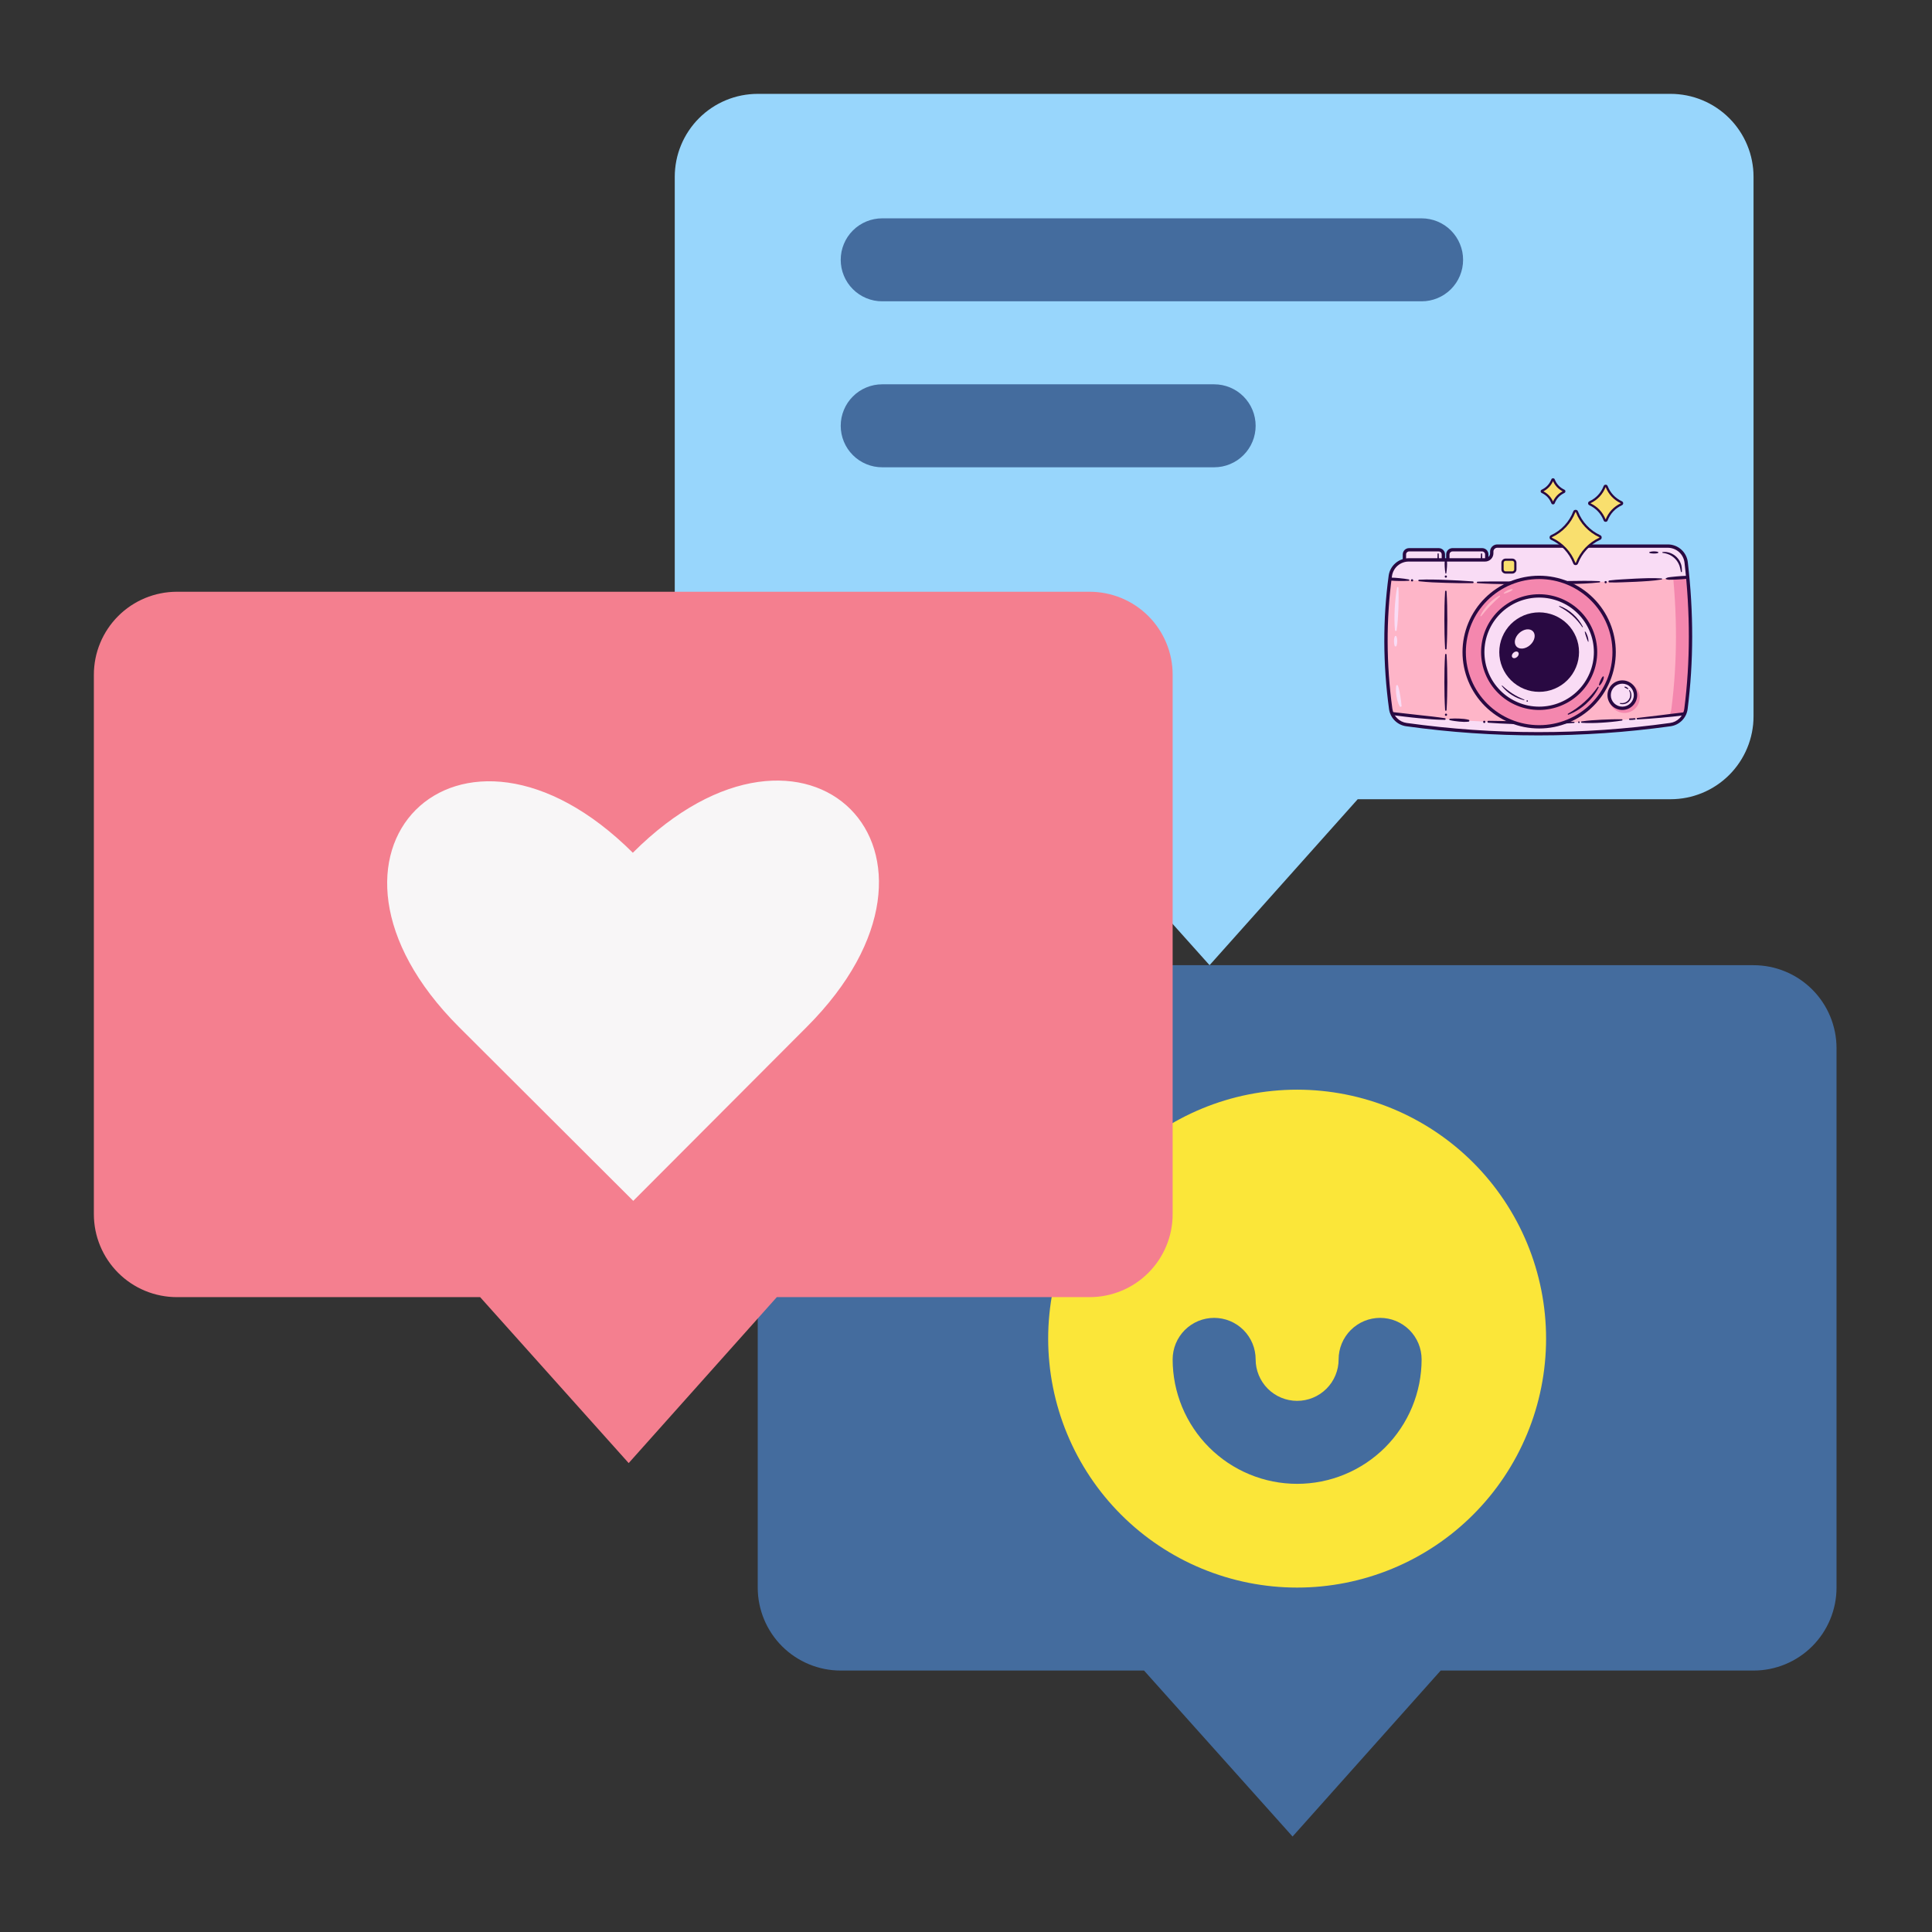 <svg xmlns="http://www.w3.org/2000/svg" xmlns:xlink="http://www.w3.org/1999/xlink" width="500" zoomAndPan="magnify" viewBox="0 0 375 375" height="500" preserveAspectRatio="xMidYMid meet" version="1.0"><rect x="0" y="0" width="375" height="375" fill="#333333" stroke="none"/><defs><clipPath id="86232e592e"><path d="M 130 18.219 L 341 18.219 L 341 188 L 130 188 Z M 130 18.219 " clip-rule="nonzero"/></clipPath><clipPath id="dad24699fa"><path d="M 147 187 L 356.469 187 L 356.469 356.469 L 147 356.469 Z M 147 187 " clip-rule="nonzero"/></clipPath><clipPath id="3574a9aeae"><path d="M 18.219 114 L 228 114 L 228 284 L 18.219 284 Z M 18.219 114 " clip-rule="nonzero"/></clipPath><clipPath id="64d9a4c472"><path d="M 268.383 105 L 329 105 L 329 143 L 268.383 143 Z M 268.383 105 " clip-rule="nonzero"/></clipPath><clipPath id="d86a55bc31"><path d="M 299 92.801 L 304 92.801 L 304 98 L 299 98 Z M 299 92.801 " clip-rule="nonzero"/></clipPath></defs><g clip-path="url(#86232e592e)"><path fill="#98d6fc" d="M 324.254 18.219 L 147.074 18.219 C 146.547 18.219 146.02 18.242 145.496 18.297 C 144.973 18.348 144.449 18.426 143.934 18.527 C 143.414 18.629 142.902 18.758 142.398 18.91 C 141.895 19.066 141.398 19.242 140.91 19.445 C 140.422 19.645 139.949 19.871 139.48 20.121 C 139.016 20.367 138.566 20.641 138.125 20.934 C 137.688 21.227 137.266 21.539 136.855 21.875 C 136.449 22.207 136.059 22.562 135.688 22.938 C 135.312 23.309 134.957 23.699 134.625 24.105 C 134.289 24.516 133.977 24.938 133.684 25.375 C 133.391 25.816 133.117 26.266 132.871 26.73 C 132.621 27.199 132.395 27.672 132.195 28.16 C 131.992 28.648 131.816 29.145 131.66 29.648 C 131.508 30.152 131.379 30.664 131.277 31.184 C 131.176 31.699 131.098 32.223 131.047 32.746 C 130.992 33.27 130.969 33.797 130.969 34.324 L 130.969 139.023 C 130.969 139.551 130.992 140.074 131.047 140.602 C 131.098 141.125 131.176 141.645 131.277 142.164 C 131.379 142.68 131.508 143.191 131.66 143.695 C 131.816 144.203 131.992 144.699 132.195 145.184 C 132.395 145.672 132.621 146.148 132.871 146.613 C 133.117 147.078 133.391 147.531 133.684 147.969 C 133.977 148.41 134.289 148.832 134.625 149.238 C 134.957 149.648 135.312 150.039 135.688 150.41 C 136.059 150.785 136.449 151.137 136.855 151.473 C 137.266 151.809 137.688 152.121 138.125 152.414 C 138.566 152.707 139.016 152.977 139.48 153.227 C 139.949 153.477 140.422 153.699 140.91 153.902 C 141.398 154.105 141.895 154.281 142.398 154.434 C 142.902 154.59 143.414 154.715 143.934 154.82 C 144.449 154.922 144.973 155 145.496 155.051 C 146.02 155.102 146.547 155.129 147.074 155.129 L 205.945 155.129 L 234.777 187.344 L 263.531 155.129 L 324.254 155.129 C 324.781 155.129 325.309 155.102 325.832 155.051 C 326.355 155 326.879 154.922 327.395 154.82 C 327.914 154.715 328.426 154.59 328.93 154.434 C 329.434 154.281 329.93 154.105 330.418 153.902 C 330.906 153.699 331.383 153.477 331.848 153.227 C 332.312 152.977 332.766 152.707 333.203 152.414 C 333.641 152.121 334.062 151.809 334.473 151.473 C 334.879 151.137 335.27 150.785 335.645 150.41 C 336.016 150.039 336.371 149.648 336.703 149.238 C 337.039 148.832 337.352 148.41 337.645 147.969 C 337.938 147.531 338.211 147.078 338.457 146.613 C 338.707 146.148 338.934 145.672 339.133 145.184 C 339.336 144.699 339.516 144.203 339.668 143.695 C 339.82 143.191 339.949 142.68 340.051 142.164 C 340.152 141.645 340.23 141.125 340.285 140.602 C 340.336 140.074 340.359 139.551 340.359 139.023 L 340.359 34.324 C 340.359 33.797 340.336 33.27 340.285 32.746 C 340.23 32.223 340.152 31.699 340.051 31.184 C 339.949 30.664 339.82 30.152 339.668 29.648 C 339.516 29.145 339.336 28.648 339.133 28.16 C 338.934 27.672 338.707 27.199 338.457 26.73 C 338.211 26.266 337.938 25.816 337.645 25.375 C 337.352 24.938 337.039 24.516 336.703 24.105 C 336.371 23.699 336.016 23.309 335.645 22.938 C 335.27 22.562 334.879 22.207 334.473 21.875 C 334.062 21.539 333.641 21.227 333.203 20.934 C 332.766 20.641 332.312 20.367 331.848 20.121 C 331.383 19.871 330.906 19.645 330.418 19.445 C 329.93 19.242 329.434 19.066 328.93 18.91 C 328.426 18.758 327.914 18.629 327.395 18.527 C 326.879 18.426 326.355 18.348 325.832 18.297 C 325.309 18.242 324.781 18.219 324.254 18.219 Z M 324.254 18.219 " fill-opacity="1" fill-rule="nonzero"/></g><g clip-path="url(#dad24699fa)"><path fill="#446c9e" d="M 340.359 187.344 L 163.184 187.344 C 162.656 187.344 162.129 187.367 161.602 187.422 C 161.078 187.473 160.559 187.551 160.039 187.652 C 159.523 187.754 159.012 187.883 158.508 188.035 C 158 188.191 157.504 188.367 157.02 188.57 C 156.531 188.77 156.055 188.996 155.59 189.246 C 155.125 189.492 154.672 189.766 154.234 190.059 C 153.797 190.352 153.371 190.664 152.965 191 C 152.555 191.332 152.164 191.688 151.793 192.062 C 151.418 192.434 151.066 192.824 150.73 193.23 C 150.398 193.641 150.082 194.062 149.789 194.5 C 149.496 194.941 149.227 195.391 148.977 195.855 C 148.727 196.324 148.504 196.797 148.301 197.285 C 148.098 197.773 147.922 198.27 147.77 198.773 C 147.617 199.277 147.488 199.789 147.383 200.309 C 147.281 200.824 147.203 201.348 147.152 201.871 C 147.102 202.395 147.074 202.922 147.074 203.449 L 147.074 308.148 C 147.074 308.676 147.102 309.199 147.152 309.727 C 147.203 310.25 147.281 310.773 147.383 311.289 C 147.488 311.805 147.617 312.316 147.77 312.82 C 147.922 313.328 148.098 313.824 148.301 314.309 C 148.504 314.797 148.727 315.273 148.977 315.738 C 149.227 316.203 149.496 316.656 149.789 317.094 C 150.082 317.535 150.398 317.957 150.73 318.363 C 151.066 318.773 151.418 319.164 151.793 319.535 C 152.164 319.91 152.555 320.262 152.965 320.598 C 153.371 320.934 153.797 321.246 154.234 321.539 C 154.672 321.832 155.125 322.102 155.59 322.352 C 156.055 322.602 156.531 322.824 157.02 323.027 C 157.504 323.23 158 323.406 158.508 323.559 C 159.012 323.715 159.523 323.84 160.039 323.945 C 160.559 324.047 161.078 324.125 161.602 324.176 C 162.129 324.227 162.656 324.254 163.184 324.254 L 222.055 324.254 L 250.887 356.469 L 279.637 324.254 L 340.359 324.254 C 340.887 324.254 341.414 324.227 341.941 324.176 C 342.465 324.125 342.984 324.047 343.504 323.945 C 344.02 323.84 344.531 323.715 345.035 323.559 C 345.543 323.406 346.039 323.23 346.523 323.027 C 347.012 322.824 347.488 322.602 347.953 322.352 C 348.418 322.102 348.871 321.832 349.309 321.539 C 349.75 321.246 350.172 320.934 350.578 320.598 C 350.988 320.262 351.379 319.91 351.75 319.535 C 352.125 319.164 352.477 318.773 352.812 318.363 C 353.145 317.957 353.461 317.535 353.754 317.094 C 354.047 316.656 354.316 316.203 354.566 315.738 C 354.816 315.273 355.039 314.797 355.242 314.309 C 355.445 313.824 355.621 313.328 355.773 312.82 C 355.926 312.316 356.055 311.805 356.16 311.289 C 356.262 310.773 356.34 310.25 356.391 309.727 C 356.441 309.199 356.469 308.676 356.469 308.148 L 356.469 203.449 C 356.469 202.922 356.441 202.395 356.391 201.871 C 356.34 201.348 356.262 200.824 356.16 200.309 C 356.055 199.789 355.926 199.277 355.773 198.773 C 355.621 198.27 355.445 197.773 355.242 197.285 C 355.039 196.797 354.816 196.324 354.566 195.855 C 354.316 195.391 354.047 194.941 353.754 194.5 C 353.461 194.062 353.145 193.641 352.812 193.23 C 352.477 192.824 352.125 192.434 351.75 192.062 C 351.379 191.688 350.988 191.332 350.578 191 C 350.172 190.664 349.75 190.352 349.309 190.059 C 348.871 189.766 348.418 189.492 347.953 189.246 C 347.488 188.996 347.012 188.77 346.523 188.57 C 346.039 188.367 345.543 188.191 345.035 188.035 C 344.531 187.883 344.02 187.754 343.504 187.652 C 342.984 187.551 342.465 187.473 341.941 187.422 C 341.414 187.367 340.887 187.344 340.359 187.344 Z M 340.359 187.344 " fill-opacity="1" fill-rule="nonzero"/></g><path fill="#fbe639" d="M 300.094 259.824 C 300.094 261.406 300.016 262.988 299.859 264.562 C 299.707 266.137 299.473 267.699 299.164 269.254 C 298.855 270.805 298.473 272.336 298.012 273.852 C 297.555 275.367 297.02 276.855 296.414 278.316 C 295.809 279.777 295.133 281.207 294.387 282.605 C 293.641 284 292.828 285.355 291.949 286.672 C 291.07 287.988 290.129 289.258 289.125 290.48 C 288.121 291.703 287.059 292.875 285.941 293.992 C 284.82 295.113 283.648 296.176 282.426 297.18 C 281.203 298.184 279.934 299.125 278.617 300.004 C 277.301 300.883 275.945 301.695 274.551 302.441 C 273.156 303.188 271.727 303.863 270.262 304.469 C 268.801 305.074 267.312 305.605 265.797 306.066 C 264.285 306.523 262.75 306.91 261.199 307.219 C 259.645 307.527 258.082 307.758 256.508 307.914 C 254.934 308.07 253.355 308.148 251.773 308.148 C 250.188 308.148 248.609 308.07 247.035 307.914 C 245.461 307.758 243.898 307.527 242.344 307.219 C 240.793 306.91 239.258 306.523 237.746 306.066 C 236.23 305.605 234.742 305.074 233.281 304.469 C 231.816 303.863 230.387 303.188 228.992 302.441 C 227.598 301.695 226.242 300.883 224.926 300.004 C 223.609 299.125 222.34 298.184 221.117 297.18 C 219.895 296.176 218.723 295.113 217.602 293.992 C 216.484 292.875 215.422 291.703 214.418 290.48 C 213.414 289.258 212.473 287.988 211.594 286.672 C 210.715 285.355 209.902 284 209.156 282.605 C 208.41 281.207 207.734 279.777 207.129 278.316 C 206.523 276.855 205.988 275.367 205.531 273.852 C 205.07 272.336 204.688 270.805 204.379 269.254 C 204.07 267.699 203.836 266.137 203.684 264.562 C 203.527 262.988 203.449 261.406 203.449 259.824 C 203.449 258.242 203.527 256.664 203.684 255.09 C 203.836 253.516 204.07 251.949 204.379 250.398 C 204.688 248.848 205.07 247.312 205.531 245.797 C 205.988 244.285 206.523 242.797 207.129 241.332 C 207.734 239.871 208.41 238.441 209.156 237.047 C 209.902 235.652 210.715 234.297 211.594 232.98 C 212.473 231.664 213.414 230.395 214.418 229.172 C 215.422 227.945 216.484 226.777 217.602 225.656 C 218.723 224.539 219.895 223.477 221.117 222.473 C 222.34 221.469 223.609 220.527 224.926 219.648 C 226.242 218.77 227.598 217.957 228.992 217.211 C 230.387 216.465 231.816 215.789 233.281 215.184 C 234.742 214.578 236.23 214.043 237.746 213.586 C 239.258 213.125 240.793 212.742 242.344 212.434 C 243.898 212.125 245.461 211.891 247.035 211.738 C 248.609 211.582 250.188 211.504 251.773 211.504 C 253.355 211.504 254.934 211.582 256.508 211.738 C 258.082 211.891 259.645 212.125 261.199 212.434 C 262.75 212.742 264.285 213.125 265.797 213.586 C 267.312 214.043 268.801 214.578 270.262 215.184 C 271.727 215.789 273.156 216.465 274.551 217.211 C 275.945 217.957 277.301 218.77 278.617 219.648 C 279.934 220.527 281.203 221.469 282.426 222.473 C 283.648 223.477 284.82 224.539 285.941 225.656 C 287.059 226.777 288.121 227.945 289.125 229.172 C 290.129 230.395 291.07 231.664 291.949 232.98 C 292.828 234.297 293.641 235.652 294.387 237.047 C 295.133 238.441 295.809 239.871 296.414 241.332 C 297.02 242.797 297.555 244.285 298.012 245.797 C 298.473 247.312 298.855 248.848 299.164 250.398 C 299.473 251.949 299.707 253.516 299.859 255.09 C 300.016 256.664 300.094 258.242 300.094 259.824 Z M 300.094 259.824 " fill-opacity="1" fill-rule="nonzero"/><path fill="#446c9e" d="M 251.773 288.012 C 250.98 288.012 250.191 287.973 249.402 287.895 C 248.617 287.82 247.836 287.703 247.059 287.547 C 246.281 287.395 245.516 287.203 244.758 286.973 C 244 286.742 243.258 286.477 242.527 286.172 C 241.793 285.871 241.082 285.531 240.383 285.16 C 239.684 284.785 239.008 284.379 238.348 283.941 C 237.691 283.5 237.055 283.031 236.445 282.527 C 235.832 282.027 235.246 281.496 234.688 280.938 C 234.129 280.375 233.598 279.789 233.094 279.18 C 232.594 278.566 232.121 277.934 231.684 277.273 C 231.242 276.617 230.836 275.938 230.465 275.242 C 230.09 274.543 229.754 273.828 229.449 273.098 C 229.148 272.367 228.883 271.621 228.652 270.867 C 228.422 270.109 228.23 269.34 228.074 268.566 C 227.922 267.789 227.805 267.008 227.727 266.219 C 227.648 265.434 227.609 264.645 227.609 263.852 C 227.609 263.324 227.664 262.801 227.766 262.281 C 227.867 261.762 228.02 261.258 228.223 260.77 C 228.426 260.281 228.676 259.816 228.969 259.379 C 229.262 258.938 229.594 258.531 229.969 258.156 C 230.344 257.785 230.75 257.449 231.191 257.156 C 231.629 256.863 232.094 256.613 232.582 256.41 C 233.07 256.207 233.574 256.055 234.094 255.953 C 234.613 255.852 235.137 255.797 235.664 255.797 C 236.191 255.797 236.719 255.852 237.234 255.953 C 237.754 256.055 238.258 256.207 238.746 256.41 C 239.234 256.613 239.699 256.863 240.141 257.156 C 240.578 257.449 240.984 257.785 241.359 258.156 C 241.734 258.531 242.066 258.938 242.359 259.379 C 242.656 259.816 242.902 260.281 243.105 260.77 C 243.309 261.258 243.461 261.762 243.562 262.281 C 243.668 262.801 243.719 263.324 243.719 263.852 C 243.719 264.379 243.77 264.906 243.871 265.422 C 243.977 265.941 244.129 266.445 244.332 266.934 C 244.535 267.422 244.781 267.887 245.074 268.324 C 245.367 268.766 245.703 269.172 246.078 269.547 C 246.449 269.922 246.859 270.254 247.297 270.547 C 247.738 270.844 248.199 271.09 248.691 271.293 C 249.18 271.496 249.684 271.648 250.199 271.75 C 250.719 271.855 251.242 271.906 251.773 271.906 C 252.301 271.906 252.824 271.855 253.344 271.75 C 253.859 271.648 254.363 271.496 254.852 271.293 C 255.344 271.09 255.805 270.844 256.246 270.547 C 256.684 270.254 257.094 269.922 257.465 269.547 C 257.84 269.172 258.176 268.766 258.469 268.328 C 258.762 267.887 259.008 267.422 259.211 266.934 C 259.414 266.445 259.566 265.941 259.672 265.422 C 259.773 264.906 259.824 264.379 259.824 263.852 C 259.824 263.324 259.875 262.801 259.98 262.281 C 260.082 261.762 260.234 261.258 260.438 260.77 C 260.641 260.281 260.887 259.816 261.184 259.379 C 261.477 258.938 261.809 258.531 262.184 258.156 C 262.559 257.785 262.965 257.449 263.406 257.156 C 263.844 256.863 264.309 256.613 264.797 256.41 C 265.285 256.207 265.789 256.055 266.309 255.953 C 266.824 255.852 267.352 255.797 267.879 255.797 C 268.406 255.797 268.93 255.852 269.449 255.953 C 269.969 256.055 270.473 256.207 270.961 256.41 C 271.449 256.613 271.914 256.863 272.352 257.156 C 272.793 257.449 273.199 257.785 273.574 258.156 C 273.949 258.531 274.281 258.938 274.574 259.379 C 274.867 259.816 275.117 260.281 275.32 260.77 C 275.523 261.258 275.676 261.762 275.777 262.281 C 275.879 262.801 275.934 263.324 275.934 263.852 C 275.934 264.645 275.895 265.434 275.816 266.219 C 275.738 267.008 275.621 267.789 275.469 268.566 C 275.312 269.34 275.121 270.109 274.891 270.867 C 274.664 271.621 274.395 272.367 274.094 273.098 C 273.789 273.828 273.453 274.543 273.078 275.242 C 272.707 275.938 272.301 276.617 271.859 277.273 C 271.422 277.934 270.949 278.566 270.449 279.18 C 269.945 279.789 269.414 280.375 268.855 280.938 C 268.297 281.496 267.711 282.027 267.098 282.527 C 266.488 283.031 265.852 283.5 265.195 283.941 C 264.535 284.379 263.859 284.785 263.16 285.16 C 262.465 285.531 261.75 285.871 261.016 286.172 C 260.285 286.477 259.543 286.742 258.785 286.973 C 258.027 287.203 257.262 287.395 256.484 287.547 C 255.707 287.703 254.926 287.82 254.141 287.895 C 253.352 287.973 252.562 288.012 251.773 288.012 Z M 251.773 288.012 " fill-opacity="1" fill-rule="nonzero"/><g clip-path="url(#3574a9aeae)"><path fill="#f47f8f" d="M 211.504 114.859 L 34.324 114.859 C 33.797 114.859 33.27 114.887 32.746 114.938 C 32.223 114.988 31.699 115.066 31.184 115.172 C 30.664 115.273 30.152 115.402 29.648 115.555 C 29.145 115.707 28.648 115.887 28.16 116.086 C 27.672 116.289 27.199 116.516 26.73 116.762 C 26.266 117.012 25.816 117.281 25.375 117.574 C 24.938 117.867 24.516 118.184 24.105 118.516 C 23.699 118.852 23.309 119.207 22.938 119.578 C 22.562 119.953 22.207 120.344 21.875 120.75 C 21.539 121.156 21.227 121.582 20.934 122.02 C 20.641 122.457 20.367 122.91 20.121 123.375 C 19.871 123.84 19.645 124.316 19.445 124.805 C 19.242 125.293 19.066 125.789 18.91 126.293 C 18.758 126.797 18.629 127.309 18.527 127.824 C 18.426 128.344 18.348 128.863 18.297 129.391 C 18.242 129.914 18.219 130.441 18.219 130.969 L 18.219 235.664 C 18.219 236.191 18.242 236.719 18.297 237.242 C 18.348 237.77 18.426 238.289 18.527 238.809 C 18.629 239.324 18.758 239.836 18.91 240.34 C 19.066 240.844 19.242 241.34 19.445 241.828 C 19.645 242.316 19.871 242.793 20.121 243.258 C 20.367 243.723 20.641 244.176 20.934 244.613 C 21.227 245.051 21.539 245.477 21.875 245.883 C 22.207 246.289 22.562 246.68 22.938 247.055 C 23.309 247.426 23.699 247.781 24.105 248.117 C 24.516 248.449 24.938 248.766 25.375 249.059 C 25.816 249.352 26.266 249.621 26.73 249.871 C 27.199 250.117 27.672 250.344 28.16 250.547 C 28.648 250.746 29.145 250.926 29.648 251.078 C 30.152 251.23 30.664 251.359 31.184 251.461 C 31.699 251.566 32.223 251.641 32.746 251.695 C 33.27 251.746 33.797 251.773 34.324 251.773 L 93.195 251.773 L 122.027 283.984 L 150.781 251.773 L 211.504 251.773 C 212.031 251.773 212.559 251.746 213.082 251.695 C 213.609 251.641 214.129 251.566 214.645 251.461 C 215.164 251.359 215.676 251.23 216.18 251.078 C 216.684 250.926 217.18 250.746 217.668 250.547 C 218.156 250.344 218.633 250.117 219.098 249.871 C 219.562 249.621 220.012 249.352 220.453 249.059 C 220.891 248.766 221.312 248.449 221.723 248.117 C 222.129 247.781 222.52 247.426 222.895 247.055 C 223.266 246.68 223.621 246.289 223.953 245.883 C 224.289 245.477 224.602 245.051 224.895 244.613 C 225.188 244.176 225.461 243.723 225.707 243.258 C 225.957 242.793 226.184 242.316 226.383 241.828 C 226.586 241.34 226.766 240.844 226.918 240.34 C 227.07 239.836 227.199 239.324 227.301 238.809 C 227.402 238.289 227.48 237.77 227.535 237.242 C 227.586 236.719 227.609 236.191 227.609 235.664 L 227.609 130.969 C 227.609 130.441 227.586 129.914 227.535 129.391 C 227.48 128.863 227.402 128.344 227.301 127.824 C 227.199 127.309 227.07 126.797 226.918 126.293 C 226.766 125.789 226.586 125.293 226.383 124.805 C 226.184 124.316 225.957 123.84 225.707 123.375 C 225.461 122.91 225.188 122.457 224.895 122.02 C 224.602 121.582 224.289 121.156 223.953 120.75 C 223.621 120.344 223.266 119.953 222.895 119.578 C 222.52 119.207 222.129 118.852 221.723 118.516 C 221.312 118.184 220.891 117.867 220.453 117.574 C 220.012 117.281 219.562 117.012 219.098 116.762 C 218.633 116.516 218.156 116.289 217.668 116.086 C 217.18 115.887 216.684 115.707 216.18 115.555 C 215.676 115.402 215.164 115.273 214.645 115.172 C 214.129 115.066 213.609 114.988 213.082 114.938 C 212.559 114.887 212.031 114.859 211.504 114.859 Z M 211.504 114.859 " fill-opacity="1" fill-rule="nonzero"/></g><path fill="#446c9e" d="M 275.934 58.484 L 171.234 58.484 C 170.707 58.484 170.184 58.434 169.664 58.332 C 169.145 58.227 168.641 58.074 168.152 57.871 C 167.664 57.672 167.199 57.422 166.762 57.129 C 166.32 56.836 165.914 56.5 165.543 56.129 C 165.168 55.754 164.832 55.348 164.539 54.906 C 164.246 54.469 163.996 54.004 163.797 53.516 C 163.594 53.027 163.441 52.523 163.336 52.004 C 163.234 51.484 163.184 50.961 163.184 50.434 C 163.184 49.902 163.234 49.379 163.336 48.859 C 163.441 48.344 163.594 47.84 163.797 47.352 C 163.996 46.863 164.246 46.398 164.539 45.957 C 164.832 45.52 165.168 45.113 165.543 44.738 C 165.914 44.363 166.32 44.031 166.762 43.734 C 167.199 43.441 167.664 43.195 168.152 42.992 C 168.641 42.789 169.145 42.637 169.664 42.535 C 170.184 42.43 170.707 42.379 171.234 42.379 L 275.934 42.379 C 276.461 42.379 276.984 42.43 277.504 42.535 C 278.023 42.637 278.527 42.789 279.016 42.992 C 279.504 43.195 279.969 43.441 280.406 43.734 C 280.848 44.031 281.254 44.363 281.629 44.738 C 282 45.113 282.336 45.52 282.629 45.957 C 282.922 46.398 283.172 46.863 283.371 47.352 C 283.574 47.84 283.727 48.344 283.832 48.859 C 283.934 49.379 283.984 49.902 283.984 50.434 C 283.984 50.961 283.934 51.484 283.832 52.004 C 283.727 52.523 283.574 53.027 283.371 53.516 C 283.172 54.004 282.922 54.469 282.629 54.906 C 282.336 55.348 282 55.754 281.629 56.129 C 281.254 56.5 280.848 56.836 280.406 57.129 C 279.969 57.422 279.504 57.672 279.016 57.871 C 278.527 58.074 278.023 58.227 277.504 58.332 C 276.984 58.434 276.461 58.484 275.934 58.484 Z M 275.934 58.484 " fill-opacity="1" fill-rule="nonzero"/><path fill="#446c9e" d="M 235.664 90.699 L 171.234 90.699 C 170.707 90.699 170.184 90.648 169.664 90.547 C 169.145 90.441 168.641 90.289 168.152 90.086 C 167.664 89.883 167.199 89.637 166.762 89.344 C 166.32 89.051 165.914 88.715 165.543 88.34 C 165.168 87.969 164.832 87.559 164.539 87.121 C 164.246 86.68 163.996 86.219 163.797 85.727 C 163.594 85.238 163.441 84.738 163.336 84.219 C 163.234 83.699 163.184 83.176 163.184 82.648 C 163.184 82.117 163.234 81.594 163.336 81.074 C 163.441 80.559 163.594 80.055 163.797 79.566 C 163.996 79.074 164.246 78.613 164.539 78.172 C 164.832 77.734 165.168 77.324 165.543 76.953 C 165.914 76.578 166.32 76.242 166.762 75.949 C 167.199 75.656 167.664 75.41 168.152 75.207 C 168.641 75.004 169.145 74.852 169.664 74.746 C 170.184 74.645 170.707 74.594 171.234 74.594 L 235.664 74.594 C 236.191 74.594 236.719 74.645 237.234 74.746 C 237.754 74.852 238.258 75.004 238.746 75.207 C 239.234 75.41 239.699 75.656 240.141 75.949 C 240.578 76.242 240.984 76.578 241.359 76.953 C 241.734 77.324 242.066 77.734 242.359 78.172 C 242.656 78.613 242.902 79.074 243.105 79.566 C 243.309 80.055 243.461 80.559 243.562 81.074 C 243.668 81.594 243.719 82.117 243.719 82.648 C 243.719 83.176 243.668 83.699 243.562 84.219 C 243.461 84.738 243.309 85.238 243.105 85.727 C 242.902 86.219 242.656 86.68 242.359 87.121 C 242.066 87.559 241.734 87.969 241.359 88.34 C 240.984 88.715 240.578 89.051 240.141 89.344 C 239.699 89.637 239.234 89.883 238.746 90.086 C 238.258 90.289 237.754 90.441 237.234 90.547 C 236.719 90.648 236.191 90.699 235.664 90.699 Z M 235.664 90.699 " fill-opacity="1" fill-rule="nonzero"/><path fill="#f8f6f7" d="M 122.914 233.086 L 89.09 199.344 C 55.426 165.68 89.09 131.934 122.832 165.52 C 156.66 131.691 190.402 165.52 156.578 199.344 Z M 122.914 233.086 " fill-opacity="1" fill-rule="nonzero"/><path fill="#f9dcf5" d="M 288.582 109.59 L 281.023 109.59 L 281.023 107.609 C 281.023 107.363 281.109 107.152 281.285 106.977 C 281.461 106.801 281.676 106.711 281.926 106.711 L 287.68 106.711 C 287.93 106.711 288.141 106.801 288.316 106.977 C 288.492 107.152 288.582 107.363 288.582 107.609 Z M 288.582 109.59 " fill-opacity="1" fill-rule="nonzero"/><path fill="#290942" d="M 288.906 109.914 L 280.699 109.914 L 280.699 107.609 C 280.699 107.449 280.73 107.293 280.793 107.145 C 280.855 106.992 280.941 106.863 281.059 106.746 C 281.172 106.633 281.305 106.543 281.457 106.484 C 281.605 106.422 281.762 106.391 281.926 106.391 L 287.68 106.391 C 287.844 106.391 288 106.422 288.148 106.484 C 288.301 106.543 288.434 106.633 288.547 106.746 C 288.66 106.863 288.75 106.992 288.812 107.145 C 288.875 107.293 288.906 107.449 288.906 107.609 Z M 281.348 109.266 L 288.258 109.266 L 288.258 107.609 C 288.258 107.453 288.199 107.316 288.09 107.203 C 287.977 107.094 287.84 107.035 287.68 107.035 L 281.926 107.035 C 281.766 107.035 281.629 107.094 281.516 107.203 C 281.402 107.316 281.348 107.453 281.348 107.609 Z M 281.348 109.266 " fill-opacity="1" fill-rule="nonzero"/><path fill="#290942" d="M 287.68 107.516 L 287.711 108.637 C 287.715 108.734 287.668 108.785 287.57 108.785 C 287.473 108.789 287.426 108.742 287.422 108.645 C 287.422 108.645 287.422 108.641 287.422 108.637 L 287.453 107.516 C 287.453 107.438 287.492 107.402 287.566 107.402 C 287.641 107.402 287.68 107.438 287.68 107.516 Z M 287.68 107.516 " fill-opacity="1" fill-rule="nonzero"/><path fill="#f9dcf5" d="M 280.156 109.59 L 272.598 109.59 L 272.598 107.609 C 272.598 107.363 272.688 107.152 272.863 106.977 C 273.039 106.801 273.25 106.711 273.5 106.711 L 279.258 106.711 C 279.504 106.711 279.719 106.801 279.895 106.977 C 280.07 107.152 280.156 107.363 280.156 107.609 Z M 280.156 109.59 " fill-opacity="1" fill-rule="nonzero"/><path fill="#290942" d="M 280.48 109.914 L 272.273 109.914 L 272.273 107.609 C 272.273 107.449 272.305 107.293 272.367 107.145 C 272.43 106.992 272.52 106.863 272.633 106.746 C 272.75 106.633 272.883 106.543 273.031 106.484 C 273.18 106.422 273.336 106.391 273.5 106.391 L 279.258 106.391 C 279.418 106.391 279.574 106.422 279.727 106.484 C 279.875 106.543 280.008 106.633 280.121 106.746 C 280.238 106.863 280.328 106.992 280.391 107.145 C 280.449 107.293 280.48 107.449 280.48 107.609 Z M 272.922 109.266 L 279.832 109.266 L 279.832 107.609 C 279.832 107.453 279.777 107.316 279.664 107.203 C 279.551 107.094 279.418 107.035 279.258 107.035 L 273.5 107.035 C 273.34 107.035 273.203 107.094 273.094 107.203 C 272.98 107.316 272.922 107.453 272.922 107.609 Z M 272.922 109.266 " fill-opacity="1" fill-rule="nonzero"/><path fill="#feb5c8" d="M 289.691 107.062 L 289.691 107.387 C 289.691 107.559 289.66 107.723 289.594 107.883 C 289.527 108.039 289.434 108.18 289.312 108.301 C 289.191 108.418 289.051 108.512 288.895 108.578 C 288.734 108.645 288.57 108.676 288.398 108.676 L 273.555 108.676 C 273.121 108.676 272.699 108.754 272.293 108.906 C 271.887 109.059 271.52 109.277 271.195 109.562 C 270.867 109.848 270.602 110.18 270.398 110.562 C 270.191 110.945 270.062 111.348 270.004 111.777 C 268.84 120.309 268.887 128.918 270.078 137.602 C 270.133 137.984 270.246 138.352 270.418 138.699 C 270.59 139.047 270.812 139.359 271.09 139.633 C 271.363 139.906 271.676 140.133 272.023 140.305 C 272.371 140.477 272.738 140.59 273.125 140.645 C 290.195 143.031 307.27 143.031 324.344 140.648 C 324.734 140.594 325.102 140.48 325.453 140.305 C 325.805 140.129 326.117 139.902 326.391 139.625 C 326.668 139.344 326.891 139.031 327.062 138.68 C 327.234 138.328 327.344 137.957 327.395 137.57 C 328.555 128.457 328.562 118.984 327.422 109.145 C 327.371 108.711 327.246 108.301 327.043 107.914 C 326.84 107.523 326.574 107.188 326.246 106.898 C 325.918 106.605 325.547 106.383 325.137 106.23 C 324.73 106.074 324.305 105.996 323.867 105.996 L 290.758 105.996 C 290.617 105.996 290.48 106.023 290.352 106.078 C 290.219 106.133 290.105 106.211 290.004 106.309 C 289.902 106.41 289.828 106.523 289.773 106.652 C 289.719 106.785 289.691 106.922 289.691 107.062 Z M 289.691 107.062 " fill-opacity="1" fill-rule="nonzero"/><path fill="#feb5c8" d="M 289.691 107.062 L 289.691 107.387 C 289.691 107.559 289.66 107.723 289.594 107.883 C 289.527 108.039 289.434 108.18 289.312 108.301 C 289.191 108.418 289.051 108.512 288.895 108.578 C 288.734 108.645 288.57 108.676 288.398 108.676 L 273.555 108.676 C 273.121 108.676 272.699 108.754 272.293 108.906 C 271.887 109.059 271.52 109.277 271.195 109.562 C 270.867 109.848 270.602 110.18 270.398 110.562 C 270.191 110.945 270.062 111.348 270.004 111.777 C 268.84 120.309 268.887 128.918 270.078 137.602 C 270.133 137.984 270.246 138.352 270.418 138.699 C 270.59 139.047 270.812 139.359 271.09 139.633 C 271.363 139.906 271.676 140.133 272.023 140.305 C 272.371 140.477 272.738 140.59 273.125 140.645 C 290.195 143.031 307.27 143.031 324.344 140.648 C 324.734 140.594 325.102 140.48 325.453 140.305 C 325.805 140.129 326.117 139.902 326.391 139.625 C 326.668 139.344 326.891 139.031 327.062 138.68 C 327.234 138.328 327.344 137.957 327.395 137.57 C 328.555 128.457 328.562 118.984 327.422 109.145 C 327.371 108.711 327.246 108.301 327.043 107.914 C 326.84 107.523 326.574 107.188 326.246 106.898 C 325.918 106.605 325.547 106.383 325.137 106.23 C 324.73 106.074 324.305 105.996 323.867 105.996 L 290.758 105.996 C 290.617 105.996 290.48 106.023 290.352 106.078 C 290.219 106.133 290.105 106.211 290.004 106.309 C 289.902 106.41 289.828 106.523 289.773 106.652 C 289.719 106.785 289.691 106.922 289.691 107.062 Z M 289.691 107.062 " fill-opacity="1" fill-rule="nonzero"/><path fill="#f487ae" d="M 327.422 109.145 C 327.371 108.711 327.246 108.301 327.043 107.914 C 326.84 107.523 326.574 107.188 326.246 106.898 C 325.918 106.605 325.547 106.383 325.137 106.23 C 324.73 106.074 324.305 105.996 323.867 105.996 L 320.891 105.996 C 321.332 105.996 321.754 106.074 322.164 106.23 C 322.574 106.383 322.941 106.605 323.27 106.898 C 323.598 107.188 323.863 107.523 324.066 107.914 C 324.27 108.301 324.398 108.711 324.449 109.145 C 325.602 118.988 325.59 128.461 324.418 137.57 C 324.371 137.957 324.262 138.328 324.09 138.68 C 323.918 139.031 323.695 139.344 323.418 139.625 C 323.141 139.902 322.828 140.129 322.48 140.305 C 322.129 140.48 321.758 140.594 321.371 140.648 C 313.375 141.762 305.344 142.352 297.273 142.418 C 306.34 142.488 315.363 141.898 324.344 140.648 C 324.734 140.594 325.102 140.48 325.453 140.305 C 325.805 140.129 326.117 139.902 326.391 139.625 C 326.668 139.344 326.891 139.031 327.062 138.68 C 327.234 138.328 327.344 137.957 327.395 137.57 C 328.555 128.457 328.562 118.984 327.422 109.145 Z M 327.422 109.145 " fill-opacity="1" fill-rule="nonzero"/><path fill="#f9dcf5" d="M 327.727 112.031 C 327.633 111.074 327.535 110.109 327.422 109.145 C 327.371 108.711 327.246 108.301 327.043 107.914 C 326.84 107.523 326.574 107.188 326.246 106.898 C 325.918 106.605 325.547 106.383 325.137 106.23 C 324.73 106.074 324.305 105.996 323.867 105.996 L 290.758 105.996 C 290.617 105.996 290.48 106.023 290.352 106.078 C 290.219 106.133 290.105 106.211 290.004 106.309 C 289.902 106.41 289.828 106.523 289.773 106.652 C 289.719 106.785 289.691 106.922 289.691 107.062 L 289.691 107.387 C 289.691 107.559 289.66 107.723 289.594 107.883 C 289.527 108.039 289.434 108.18 289.312 108.301 C 289.191 108.418 289.051 108.512 288.895 108.578 C 288.734 108.645 288.57 108.676 288.398 108.676 L 273.555 108.676 C 273.121 108.676 272.699 108.754 272.293 108.906 C 271.887 109.059 271.52 109.277 271.195 109.562 C 270.867 109.848 270.602 110.18 270.398 110.562 C 270.191 110.945 270.062 111.348 270.004 111.777 C 269.977 111.984 269.949 112.195 269.926 112.402 C 289.199 113.555 308.465 113.434 327.727 112.031 Z M 327.727 112.031 " fill-opacity="1" fill-rule="nonzero"/><path fill="#290942" d="M 326.273 110.98 C 326.211 110.75 326.176 110.504 326.121 110.277 C 326.098 110.164 326.066 110.055 326.027 109.945 L 325.977 109.781 L 325.91 109.625 C 325.824 109.414 325.719 109.215 325.594 109.023 C 325.535 108.926 325.461 108.84 325.395 108.746 C 325.324 108.66 325.246 108.574 325.172 108.492 C 324.855 108.16 324.488 107.895 324.074 107.695 C 323.648 107.496 323.203 107.371 322.738 107.32 C 322.684 107.312 322.66 107.285 322.66 107.23 C 322.66 107.18 322.684 107.148 322.738 107.145 C 323.25 107.094 323.742 107.16 324.223 107.348 C 324.707 107.535 325.129 107.812 325.492 108.188 C 325.852 108.562 326.113 108.996 326.277 109.488 L 326.332 109.672 L 326.375 109.855 C 326.402 109.98 326.418 110.105 326.43 110.23 C 326.453 110.48 326.453 110.715 326.453 110.961 C 326.453 111.016 326.426 111.047 326.371 111.051 C 326.32 111.059 326.285 111.035 326.273 110.984 Z M 326.273 110.98 " fill-opacity="1" fill-rule="nonzero"/><path fill="#290942" d="M 321.809 107.336 C 321.676 107.383 321.543 107.41 321.402 107.426 C 321.27 107.441 321.133 107.445 321 107.441 C 320.863 107.441 320.73 107.434 320.594 107.414 C 320.457 107.398 320.32 107.371 320.191 107.328 C 320.125 107.309 320.105 107.266 320.125 107.199 C 320.137 107.168 320.156 107.145 320.191 107.133 C 320.32 107.094 320.457 107.066 320.594 107.051 C 320.73 107.031 320.863 107.023 321 107.02 C 321.133 107.016 321.27 107.023 321.402 107.039 C 321.543 107.051 321.676 107.082 321.809 107.125 C 321.859 107.145 321.883 107.18 321.883 107.23 C 321.883 107.285 321.859 107.32 321.809 107.336 Z M 321.809 107.336 " fill-opacity="1" fill-rule="nonzero"/><path fill="#290942" d="M 323.363 112.234 C 323.699 112.047 324.047 112.023 324.395 111.988 C 324.738 111.949 325.086 111.914 325.434 111.883 C 326.129 111.824 326.82 111.773 327.52 111.758 L 327.523 111.758 C 327.598 111.758 327.664 111.781 327.723 111.836 C 327.781 111.887 327.812 111.949 327.816 112.027 C 327.82 112.105 327.801 112.172 327.75 112.23 C 327.699 112.289 327.637 112.324 327.562 112.332 C 326.867 112.414 326.172 112.453 325.473 112.488 C 325.125 112.504 324.777 112.516 324.426 112.523 C 324.078 112.535 323.73 112.559 323.371 112.414 C 323.332 112.398 323.312 112.371 323.309 112.328 C 323.309 112.289 323.324 112.258 323.359 112.234 Z M 323.363 112.234 " fill-opacity="1" fill-rule="nonzero"/><path fill="#290942" d="M 312.379 112.668 C 313.223 112.551 314.066 112.504 314.91 112.453 C 315.754 112.406 316.594 112.344 317.441 112.309 C 317.863 112.289 318.285 112.27 318.707 112.258 C 319.129 112.246 319.551 112.227 319.973 112.219 C 320.82 112.207 321.664 112.211 322.516 112.277 L 322.52 112.277 C 322.578 112.281 322.609 112.312 322.613 112.371 C 322.613 112.43 322.586 112.465 322.527 112.477 C 321.691 112.625 320.848 112.707 320.004 112.773 C 319.582 112.809 319.16 112.828 318.738 112.855 C 318.312 112.887 317.891 112.906 317.469 112.926 C 316.625 112.969 315.777 112.988 314.934 113.023 C 314.086 113.055 313.242 113.086 312.395 113.047 C 312.277 113.039 312.219 112.98 312.211 112.867 C 312.207 112.75 312.262 112.688 312.375 112.668 Z M 312.379 112.668 " fill-opacity="1" fill-rule="nonzero"/><path fill="#290942" d="M 286.789 112.902 C 288.762 112.844 290.734 112.859 292.707 112.863 C 294.68 112.867 296.652 112.855 298.625 112.836 L 304.543 112.773 C 306.516 112.742 308.488 112.711 310.465 112.801 C 310.539 112.805 310.578 112.844 310.582 112.918 C 310.582 112.996 310.547 113.035 310.473 113.043 C 308.504 113.262 306.527 113.324 304.555 113.363 C 303.566 113.383 302.578 113.406 301.59 113.418 L 298.629 113.441 C 296.652 113.438 294.68 113.426 292.703 113.395 C 290.73 113.367 288.754 113.328 286.781 113.188 C 286.695 113.176 286.656 113.129 286.656 113.043 C 286.66 112.957 286.703 112.91 286.789 112.902 Z M 286.789 112.902 " fill-opacity="1" fill-rule="nonzero"/><path fill="#290942" d="M 275.441 112.523 C 276.312 112.477 277.18 112.477 278.051 112.488 C 278.918 112.496 279.785 112.531 280.656 112.562 C 281.523 112.598 282.391 112.637 283.258 112.684 C 284.125 112.73 284.992 112.785 285.859 112.855 L 285.863 112.855 C 285.973 112.863 286.023 112.922 286.02 113.031 C 286.02 113.141 285.961 113.195 285.852 113.195 C 284.98 113.207 284.113 113.203 283.242 113.191 C 282.375 113.18 281.504 113.16 280.633 113.133 C 279.766 113.105 278.895 113.082 278.027 113.035 C 277.16 112.984 276.293 112.926 275.426 112.82 C 275.336 112.809 275.293 112.758 275.297 112.668 C 275.301 112.578 275.348 112.531 275.438 112.523 Z M 275.441 112.523 " fill-opacity="1" fill-rule="nonzero"/><path fill="#290942" d="M 269.941 112.113 C 270.531 112.121 271.113 112.168 271.699 112.227 C 272.285 112.285 272.871 112.355 273.453 112.473 C 273.527 112.484 273.562 112.531 273.559 112.605 C 273.555 112.68 273.516 112.719 273.438 112.727 C 272.848 112.773 272.258 112.781 271.668 112.773 C 271.082 112.766 270.492 112.746 269.906 112.688 C 269.832 112.68 269.766 112.648 269.719 112.59 C 269.668 112.531 269.645 112.465 269.648 112.387 C 269.652 112.312 269.684 112.246 269.738 112.195 C 269.793 112.141 269.859 112.113 269.938 112.113 Z M 269.941 112.113 " fill-opacity="1" fill-rule="nonzero"/><path fill="#290942" d="M 274.078 112.859 C 274.219 112.855 274.289 112.781 274.289 112.645 C 274.289 112.504 274.219 112.434 274.078 112.43 C 273.941 112.434 273.871 112.504 273.871 112.645 C 273.871 112.781 273.941 112.855 274.078 112.859 Z M 274.078 112.859 " fill-opacity="1" fill-rule="nonzero"/><path fill="#290942" d="M 311.652 113.215 C 311.793 113.211 311.859 113.137 311.859 113 C 311.859 112.863 311.793 112.789 311.652 112.785 C 311.516 112.789 311.445 112.863 311.445 113 C 311.445 113.137 311.516 113.211 311.652 113.215 Z M 311.652 113.215 " fill-opacity="1" fill-rule="nonzero"/><path fill="#f9dcf5" d="M 326.969 138.535 C 308.156 140.914 289.344 140.914 270.535 138.531 C 270.469 138.523 270.406 138.512 270.344 138.5 C 270.586 139.078 270.957 139.559 271.457 139.941 C 271.953 140.324 272.516 140.559 273.137 140.645 C 290.211 143.031 307.285 143.031 324.359 140.648 C 324.98 140.562 325.543 140.328 326.039 139.945 C 326.539 139.562 326.91 139.082 327.152 138.504 C 327.09 138.516 327.031 138.527 326.969 138.535 Z M 326.969 138.535 " fill-opacity="1" fill-rule="nonzero"/><path fill="#290942" d="M 280.426 139.723 C 280 139.719 279.574 139.707 279.152 139.688 L 278.516 139.656 L 277.879 139.613 C 277.035 139.555 276.191 139.473 275.344 139.395 L 274.078 139.266 L 272.812 139.121 C 272.395 139.07 271.973 139.023 271.551 138.965 L 270.922 138.883 C 270.707 138.852 270.508 138.828 270.277 138.781 L 270.273 138.781 C 270.195 138.766 270.137 138.727 270.09 138.66 C 270.047 138.598 270.031 138.527 270.047 138.449 C 270.059 138.371 270.098 138.309 270.164 138.266 C 270.227 138.219 270.301 138.203 270.375 138.215 C 270.566 138.25 270.785 138.266 270.996 138.289 L 271.625 138.359 L 272.887 138.504 L 275.406 138.789 L 277.934 139.066 C 278.352 139.117 278.773 139.168 279.191 139.223 C 279.613 139.277 280.031 139.336 280.453 139.402 C 280.551 139.418 280.598 139.477 280.59 139.574 C 280.582 139.676 280.527 139.727 280.426 139.723 Z M 280.426 139.723 " fill-opacity="1" fill-rule="nonzero"/><path fill="#290942" d="M 285.043 140.074 C 284.738 140.109 284.434 140.125 284.129 140.117 C 283.824 140.109 283.523 140.09 283.219 140.059 C 282.918 140.031 282.617 139.992 282.316 139.949 C 282.016 139.906 281.715 139.855 281.418 139.781 C 281.34 139.766 281.301 139.715 281.309 139.633 C 281.312 139.555 281.355 139.508 281.438 139.5 C 281.746 139.473 282.047 139.461 282.352 139.457 C 282.656 139.457 282.957 139.461 283.262 139.477 C 283.562 139.488 283.863 139.508 284.164 139.543 C 284.469 139.578 284.77 139.633 285.062 139.711 L 285.066 139.711 C 285.164 139.738 285.211 139.805 285.203 139.902 C 285.195 140.004 285.141 140.062 285.043 140.074 Z M 285.043 140.074 " fill-opacity="1" fill-rule="nonzero"/><path fill="#290942" d="M 305.52 140.324 C 304.137 140.434 302.75 140.504 301.363 140.547 C 299.977 140.586 298.59 140.605 297.203 140.594 C 296.512 140.59 295.82 140.582 295.125 140.566 L 294.086 140.543 L 293.047 140.508 C 291.66 140.457 290.277 140.387 288.895 140.281 C 288.77 140.273 288.715 140.207 288.719 140.086 C 288.723 139.965 288.789 139.906 288.91 139.91 L 293.059 139.973 L 297.207 140.02 L 301.355 140.047 C 302.742 140.059 304.125 140.07 305.512 140.098 C 305.582 140.098 305.621 140.133 305.621 140.207 C 305.625 140.277 305.59 140.316 305.516 140.32 Z M 305.52 140.324 " fill-opacity="1" fill-rule="nonzero"/><path fill="#290942" d="M 314.82 139.859 C 314.176 139.969 313.527 140.047 312.879 140.113 C 312.23 140.18 311.578 140.23 310.93 140.27 C 310.277 140.312 309.625 140.336 308.973 140.344 C 308.32 140.352 307.668 140.344 307.016 140.297 C 306.934 140.293 306.891 140.246 306.887 140.164 C 306.883 140.082 306.922 140.035 307.004 140.023 C 307.652 139.926 308.301 139.867 308.949 139.812 C 309.598 139.762 310.246 139.723 310.898 139.691 C 311.547 139.66 312.195 139.633 312.848 139.621 C 313.5 139.605 314.148 139.598 314.805 139.613 C 314.879 139.617 314.918 139.652 314.922 139.727 C 314.93 139.801 314.895 139.844 314.82 139.859 Z M 314.82 139.859 " fill-opacity="1" fill-rule="nonzero"/><path fill="#290942" d="M 326.941 138.828 C 326.184 138.926 325.43 139.02 324.668 139.098 C 323.91 139.176 323.152 139.254 322.391 139.316 C 320.871 139.453 319.348 139.562 317.824 139.641 C 317.734 139.645 317.684 139.602 317.676 139.512 C 317.668 139.422 317.711 139.371 317.801 139.359 L 322.336 138.816 L 324.602 138.531 L 326.871 138.258 C 326.949 138.246 327.02 138.266 327.082 138.312 C 327.145 138.363 327.184 138.426 327.191 138.504 C 327.203 138.582 327.184 138.652 327.133 138.719 C 327.086 138.781 327.023 138.816 326.941 138.828 Z M 326.941 138.828 " fill-opacity="1" fill-rule="nonzero"/><g clip-path="url(#64d9a4c472)"><path fill="#290942" d="M 298.605 142.742 C 290.008 142.742 281.449 142.148 272.934 140.965 C 272.516 140.906 272.113 140.781 271.734 140.594 C 271.355 140.402 271.016 140.16 270.719 139.859 C 270.418 139.559 270.172 139.219 269.984 138.84 C 269.797 138.461 269.672 138.062 269.613 137.645 C 268.414 128.898 268.387 120.18 269.539 111.734 C 269.602 111.266 269.746 110.828 269.969 110.41 C 270.195 109.996 270.484 109.633 270.84 109.324 C 271.195 109.012 271.594 108.773 272.039 108.605 C 272.48 108.441 272.938 108.355 273.41 108.352 L 288.254 108.352 C 288.52 108.352 288.75 108.258 288.938 108.07 C 289.129 107.883 289.223 107.656 289.223 107.387 L 289.223 107.062 C 289.223 106.879 289.258 106.699 289.328 106.531 C 289.398 106.359 289.5 106.211 289.629 106.082 C 289.762 105.949 289.91 105.852 290.082 105.781 C 290.25 105.711 290.43 105.676 290.613 105.676 L 323.723 105.676 C 324.199 105.672 324.664 105.758 325.109 105.926 C 325.559 106.094 325.961 106.34 326.316 106.656 C 326.676 106.973 326.965 107.34 327.184 107.762 C 327.406 108.184 327.547 108.633 327.602 109.105 C 328.746 118.879 328.734 128.469 327.57 137.609 C 327.516 138.031 327.398 138.438 327.211 138.82 C 327.023 139.203 326.777 139.547 326.477 139.852 C 326.176 140.152 325.836 140.402 325.453 140.594 C 325.07 140.785 324.668 140.91 324.246 140.969 C 315.738 142.148 307.191 142.742 298.605 142.742 Z M 273.41 109 C 273.016 109 272.633 109.07 272.266 109.211 C 271.895 109.352 271.562 109.551 271.266 109.809 C 270.969 110.07 270.727 110.371 270.543 110.719 C 270.355 111.062 270.234 111.43 270.18 111.82 C 269.039 120.207 269.062 128.867 270.258 137.559 C 270.305 137.906 270.41 138.238 270.566 138.555 C 270.723 138.871 270.926 139.152 271.176 139.402 C 271.426 139.652 271.707 139.855 272.023 140.016 C 272.34 140.172 272.676 140.277 273.023 140.324 C 290.066 142.695 307.113 142.695 324.156 140.328 C 324.508 140.281 324.844 140.176 325.164 140.016 C 325.48 139.855 325.766 139.648 326.016 139.395 C 326.266 139.145 326.469 138.855 326.625 138.535 C 326.781 138.219 326.883 137.883 326.926 137.527 C 328.086 128.441 328.094 118.902 326.957 109.18 C 326.91 108.785 326.793 108.414 326.609 108.062 C 326.426 107.711 326.184 107.402 325.887 107.137 C 325.586 106.875 325.25 106.672 324.879 106.531 C 324.508 106.391 324.121 106.32 323.723 106.32 L 290.613 106.32 C 290.41 106.32 290.234 106.395 290.09 106.539 C 289.945 106.684 289.871 106.855 289.871 107.062 L 289.871 107.391 C 289.871 107.602 289.828 107.809 289.746 108.004 C 289.664 108.203 289.551 108.375 289.398 108.527 C 289.246 108.68 289.07 108.793 288.875 108.875 C 288.676 108.957 288.469 109 288.254 109 Z M 273.41 109 " fill-opacity="1" fill-rule="nonzero"/></g><path fill="#f487ae" d="M 313.301 126.574 C 313.301 127.527 313.207 128.469 313.023 129.402 C 312.836 130.336 312.559 131.242 312.195 132.125 C 311.828 133.004 311.379 133.84 310.848 134.633 C 310.316 135.422 309.715 136.156 309.039 136.828 C 308.363 137.504 307.629 138.102 306.832 138.633 C 306.039 139.16 305.199 139.609 304.316 139.973 C 303.434 140.336 302.523 140.613 301.586 140.797 C 300.648 140.984 299.703 141.078 298.75 141.078 C 297.793 141.078 296.848 140.984 295.91 140.797 C 294.973 140.613 294.062 140.336 293.18 139.973 C 292.297 139.609 291.457 139.16 290.664 138.633 C 289.867 138.102 289.133 137.504 288.457 136.828 C 287.781 136.156 287.18 135.422 286.648 134.633 C 286.117 133.84 285.668 133.004 285.301 132.125 C 284.938 131.242 284.66 130.336 284.473 129.402 C 284.289 128.469 284.195 127.527 284.195 126.574 C 284.195 125.621 284.289 124.676 284.473 123.742 C 284.66 122.809 284.938 121.902 285.301 121.023 C 285.668 120.145 286.117 119.309 286.648 118.516 C 287.18 117.723 287.781 116.992 288.457 116.316 C 289.133 115.645 289.867 115.043 290.664 114.516 C 291.457 113.984 292.297 113.539 293.18 113.172 C 294.062 112.809 294.973 112.535 295.91 112.348 C 296.848 112.164 297.793 112.07 298.75 112.07 C 299.703 112.07 300.648 112.164 301.586 112.348 C 302.523 112.535 303.434 112.809 304.316 113.172 C 305.199 113.539 306.039 113.984 306.832 114.516 C 307.629 115.043 308.363 115.645 309.039 116.316 C 309.715 116.992 310.316 117.723 310.848 118.516 C 311.379 119.309 311.828 120.145 312.195 121.023 C 312.559 121.902 312.836 122.809 313.023 123.742 C 313.207 124.676 313.301 125.621 313.301 126.574 Z M 313.301 126.574 " fill-opacity="1" fill-rule="nonzero"/><path fill="#290942" d="M 310.293 133.434 C 309.996 134.039 309.641 134.605 309.227 135.137 C 308.812 135.672 308.352 136.164 307.852 136.613 C 306.844 137.527 305.703 138.23 304.434 138.719 C 304.375 138.738 304.328 138.719 304.305 138.664 C 304.277 138.605 304.289 138.559 304.344 138.527 C 305.488 137.891 306.551 137.133 307.527 136.258 C 308.012 135.82 308.469 135.359 308.898 134.867 C 309.328 134.379 309.734 133.863 310.117 133.332 C 310.156 133.281 310.199 133.27 310.254 133.305 C 310.309 133.336 310.32 133.379 310.293 133.434 Z M 310.293 133.434 " fill-opacity="1" fill-rule="nonzero"/><path fill="#290942" d="M 311.297 131.402 C 311.293 131.555 311.27 131.703 311.227 131.848 C 311.18 131.992 311.125 132.129 311.059 132.262 C 310.996 132.395 310.922 132.523 310.84 132.648 C 310.758 132.773 310.664 132.891 310.559 133 C 310.5 133.059 310.445 133.059 310.387 133 C 310.355 132.969 310.344 132.934 310.355 132.887 C 310.387 132.746 310.43 132.605 310.48 132.469 C 310.531 132.332 310.586 132.199 310.645 132.07 C 310.699 131.938 310.766 131.809 310.836 131.684 C 310.906 131.555 310.992 131.434 311.09 131.32 C 311.145 131.262 311.199 131.258 311.258 131.312 C 311.285 131.336 311.297 131.367 311.297 131.402 Z M 311.297 131.402 " fill-opacity="1" fill-rule="nonzero"/><path fill="#feb5c8" d="M 291.902 115.082 C 292.012 114.977 292.129 114.879 292.258 114.797 C 292.383 114.715 292.516 114.641 292.648 114.574 C 292.785 114.508 292.926 114.453 293.07 114.41 C 293.219 114.363 293.371 114.34 293.523 114.34 C 293.586 114.34 293.613 114.371 293.613 114.43 C 293.613 114.457 293.602 114.477 293.582 114.496 C 293.469 114.594 293.348 114.68 293.215 114.75 C 293.086 114.82 292.953 114.883 292.816 114.941 C 292.684 114.996 292.547 115.051 292.406 115.098 C 292.266 115.148 292.121 115.188 291.977 115.219 C 291.922 115.23 291.891 115.211 291.879 115.156 C 291.871 115.129 291.879 115.102 291.902 115.082 Z M 291.902 115.082 " fill-opacity="1" fill-rule="nonzero"/><path fill="#feb5c8" d="M 287.352 119.488 C 287.543 119.082 287.77 118.691 288.031 118.324 C 288.289 117.953 288.574 117.602 288.883 117.273 C 289.191 116.941 289.523 116.633 289.879 116.352 C 290.234 116.07 290.613 115.824 291.02 115.621 C 291.07 115.594 291.113 115.605 291.145 115.652 C 291.176 115.699 291.172 115.742 291.133 115.781 L 290.168 116.684 C 289.848 116.984 289.539 117.293 289.234 117.605 C 288.93 117.914 288.641 118.242 288.355 118.574 C 288.066 118.902 287.789 119.246 287.508 119.586 C 287.473 119.629 287.434 119.637 287.387 119.605 C 287.34 119.578 287.328 119.539 287.352 119.488 Z M 287.352 119.488 " fill-opacity="1" fill-rule="nonzero"/><path fill="#290942" d="M 298.75 141.398 C 297.77 141.398 296.805 141.305 295.844 141.117 C 294.887 140.926 293.957 140.645 293.055 140.273 C 292.152 139.898 291.293 139.441 290.48 138.902 C 289.672 138.359 288.918 137.746 288.227 137.059 C 287.535 136.367 286.922 135.621 286.379 134.812 C 285.836 134 285.375 133.148 285.004 132.246 C 284.629 131.348 284.348 130.422 284.156 129.465 C 283.965 128.512 283.871 127.547 283.871 126.574 C 283.871 125.602 283.965 124.637 284.156 123.68 C 284.348 122.727 284.629 121.797 285.004 120.898 C 285.375 120 285.836 119.145 286.379 118.336 C 286.922 117.527 287.535 116.777 288.227 116.09 C 288.918 115.402 289.672 114.785 290.484 114.246 C 291.293 113.703 292.152 113.246 293.055 112.875 C 293.957 112.504 294.887 112.223 295.844 112.031 C 296.805 111.84 297.77 111.746 298.75 111.746 C 299.727 111.746 300.691 111.84 301.652 112.031 C 302.609 112.223 303.539 112.504 304.441 112.875 C 305.344 113.246 306.203 113.703 307.016 114.246 C 307.828 114.785 308.578 115.402 309.27 116.09 C 309.961 116.777 310.574 117.527 311.117 118.336 C 311.66 119.145 312.121 120 312.492 120.898 C 312.867 121.797 313.148 122.727 313.34 123.68 C 313.531 124.637 313.625 125.598 313.625 126.574 C 313.625 127.547 313.527 128.512 313.336 129.465 C 313.145 130.418 312.863 131.344 312.488 132.246 C 312.113 133.145 311.656 133.996 311.113 134.805 C 310.57 135.617 309.953 136.363 309.262 137.051 C 308.574 137.742 307.82 138.355 307.012 138.895 C 306.199 139.438 305.34 139.895 304.438 140.266 C 303.535 140.641 302.605 140.922 301.648 141.113 C 300.691 141.305 299.727 141.398 298.75 141.398 Z M 298.75 112.391 C 297.812 112.391 296.887 112.484 295.973 112.664 C 295.055 112.848 294.164 113.117 293.305 113.473 C 292.441 113.828 291.621 114.266 290.844 114.781 C 290.066 115.301 289.348 115.887 288.688 116.547 C 288.027 117.203 287.438 117.922 286.918 118.695 C 286.398 119.469 285.961 120.285 285.602 121.145 C 285.246 122.008 284.973 122.895 284.793 123.809 C 284.609 124.719 284.52 125.641 284.52 126.574 C 284.52 127.504 284.609 128.426 284.793 129.34 C 284.973 130.254 285.246 131.141 285.602 132 C 285.961 132.859 286.398 133.676 286.918 134.453 C 287.438 135.227 288.027 135.941 288.688 136.602 C 289.348 137.258 290.066 137.848 290.844 138.363 C 291.621 138.883 292.441 139.316 293.305 139.676 C 294.164 140.031 295.055 140.301 295.973 140.48 C 296.887 140.664 297.812 140.754 298.75 140.754 C 299.684 140.754 300.609 140.664 301.523 140.48 C 302.441 140.301 303.332 140.031 304.195 139.676 C 305.059 139.316 305.875 138.883 306.652 138.363 C 307.43 137.848 308.148 137.258 308.809 136.602 C 309.469 135.941 310.059 135.227 310.578 134.453 C 311.098 133.676 311.535 132.859 311.895 132 C 312.254 131.141 312.523 130.254 312.703 129.34 C 312.887 128.426 312.977 127.504 312.977 126.574 C 312.977 125.641 312.883 124.719 312.703 123.809 C 312.52 122.895 312.25 122.008 311.891 121.148 C 311.531 120.289 311.094 119.473 310.574 118.699 C 310.055 117.926 309.465 117.207 308.805 116.551 C 308.145 115.891 307.426 115.305 306.648 114.789 C 305.875 114.27 305.055 113.832 304.191 113.477 C 303.328 113.121 302.438 112.852 301.523 112.668 C 300.605 112.484 299.684 112.395 298.75 112.391 Z M 298.75 112.391 " fill-opacity="1" fill-rule="nonzero"/><path fill="#f9dcf5" d="M 309.695 126.574 C 309.695 127.289 309.625 128 309.484 128.703 C 309.344 129.402 309.137 130.086 308.863 130.746 C 308.586 131.41 308.25 132.039 307.852 132.633 C 307.449 133.23 306.996 133.781 306.488 134.285 C 305.98 134.793 305.426 135.246 304.828 135.645 C 304.23 136.043 303.602 136.379 302.938 136.652 C 302.273 136.926 301.59 137.133 300.883 137.273 C 300.18 137.414 299.469 137.48 298.75 137.48 C 298.031 137.48 297.316 137.414 296.613 137.273 C 295.906 137.133 295.223 136.926 294.559 136.652 C 293.895 136.379 293.266 136.043 292.668 135.645 C 292.07 135.246 291.516 134.793 291.008 134.285 C 290.5 133.781 290.047 133.23 289.645 132.633 C 289.246 132.039 288.91 131.41 288.633 130.746 C 288.359 130.086 288.152 129.402 288.012 128.703 C 287.871 128 287.801 127.289 287.801 126.574 C 287.801 125.855 287.871 125.148 288.012 124.445 C 288.152 123.742 288.359 123.059 288.633 122.398 C 288.91 121.738 289.246 121.109 289.645 120.512 C 290.047 119.918 290.5 119.367 291.008 118.859 C 291.516 118.352 292.07 117.902 292.668 117.504 C 293.266 117.105 293.895 116.77 294.559 116.496 C 295.223 116.219 295.906 116.012 296.613 115.875 C 297.316 115.734 298.031 115.664 298.75 115.664 C 299.469 115.664 300.18 115.734 300.883 115.875 C 301.59 116.012 302.273 116.219 302.938 116.496 C 303.602 116.77 304.23 117.105 304.828 117.504 C 305.426 117.902 305.98 118.352 306.488 118.859 C 306.996 119.367 307.449 119.918 307.852 120.512 C 308.25 121.109 308.586 121.738 308.863 122.398 C 309.137 123.059 309.344 123.742 309.484 124.445 C 309.625 125.148 309.695 125.855 309.695 126.574 Z M 309.695 126.574 " fill-opacity="1" fill-rule="nonzero"/><path fill="#290942" d="M 295.801 135.898 C 294.949 135.695 294.156 135.355 293.422 134.883 C 292.676 134.422 292.039 133.844 291.5 133.152 C 291.48 133.125 291.484 133.098 291.508 133.074 C 291.535 133.051 291.559 133.051 291.586 133.074 C 292.207 133.652 292.871 134.172 293.582 134.633 C 294.297 135.09 295.047 135.469 295.836 135.781 C 295.875 135.793 295.887 135.82 295.875 135.855 C 295.863 135.895 295.84 135.91 295.801 135.898 Z M 295.801 135.898 " fill-opacity="1" fill-rule="nonzero"/><path fill="#290942" d="M 307.707 122.598 C 307.812 122.734 307.898 122.883 307.969 123.039 C 308.043 123.191 308.102 123.352 308.152 123.512 C 308.262 123.836 308.316 124.172 308.328 124.512 C 308.328 124.539 308.312 124.559 308.285 124.562 C 308.258 124.57 308.238 124.559 308.227 124.535 C 308.09 124.223 307.984 123.914 307.879 123.602 C 307.824 123.445 307.773 123.289 307.723 123.133 C 307.676 122.973 307.633 122.812 307.602 122.648 C 307.594 122.617 307.605 122.594 307.637 122.582 C 307.664 122.566 307.688 122.574 307.707 122.598 Z M 307.707 122.598 " fill-opacity="1" fill-rule="nonzero"/><path fill="#290942" d="M 302.723 117.621 C 303.703 117.984 304.578 118.516 305.352 119.219 C 305.738 119.562 306.086 119.941 306.402 120.352 C 306.723 120.758 306.996 121.191 307.227 121.648 C 307.246 121.688 307.238 121.715 307.203 121.734 C 307.168 121.754 307.137 121.75 307.113 121.715 C 306.832 121.297 306.527 120.898 306.199 120.516 C 305.871 120.141 305.52 119.785 305.145 119.449 C 304.383 118.785 303.559 118.223 302.664 117.754 C 302.625 117.734 302.613 117.703 302.629 117.66 C 302.648 117.621 302.68 117.605 302.723 117.621 Z M 302.723 117.621 " fill-opacity="1" fill-rule="nonzero"/><path fill="#290942" d="M 306.488 126.574 C 306.488 127.078 306.438 127.582 306.34 128.078 C 306.242 128.574 306.094 129.059 305.898 129.523 C 305.703 129.992 305.465 130.438 305.184 130.859 C 304.902 131.281 304.582 131.668 304.223 132.027 C 303.863 132.387 303.473 132.707 303.047 132.988 C 302.625 133.27 302.18 133.508 301.711 133.699 C 301.242 133.895 300.758 134.039 300.258 134.141 C 299.758 134.238 299.258 134.285 298.75 134.285 C 298.238 134.285 297.738 134.238 297.238 134.141 C 296.738 134.039 296.254 133.895 295.785 133.699 C 295.316 133.508 294.871 133.27 294.449 132.988 C 294.023 132.707 293.633 132.387 293.273 132.027 C 292.914 131.668 292.594 131.281 292.312 130.859 C 292.031 130.438 291.793 129.992 291.598 129.523 C 291.402 129.059 291.254 128.574 291.156 128.078 C 291.059 127.582 291.008 127.078 291.008 126.574 C 291.008 126.066 291.059 125.566 291.156 125.066 C 291.254 124.57 291.402 124.09 291.598 123.621 C 291.793 123.152 292.031 122.707 292.312 122.289 C 292.594 121.867 292.914 121.477 293.273 121.117 C 293.633 120.762 294.023 120.441 294.449 120.16 C 294.871 119.879 295.316 119.641 295.785 119.445 C 296.254 119.254 296.738 119.105 297.238 119.008 C 297.738 118.91 298.238 118.859 298.75 118.859 C 299.258 118.859 299.758 118.91 300.258 119.008 C 300.758 119.105 301.242 119.254 301.711 119.445 C 302.18 119.641 302.625 119.879 303.047 120.16 C 303.473 120.441 303.863 120.762 304.223 121.117 C 304.582 121.477 304.902 121.867 305.184 122.289 C 305.465 122.707 305.703 123.152 305.898 123.621 C 306.094 124.09 306.242 124.57 306.34 125.066 C 306.438 125.566 306.488 126.066 306.488 126.574 Z M 306.488 126.574 " fill-opacity="1" fill-rule="nonzero"/><path fill="#290942" d="M 298.75 137.805 C 298.008 137.805 297.273 137.734 296.551 137.59 C 295.824 137.445 295.117 137.234 294.434 136.949 C 293.75 136.668 293.102 136.324 292.484 135.914 C 291.871 135.504 291.301 135.039 290.777 134.516 C 290.254 133.996 289.789 133.426 289.375 132.812 C 288.965 132.199 288.617 131.555 288.336 130.871 C 288.051 130.191 287.836 129.488 287.695 128.766 C 287.551 128.043 287.477 127.312 287.477 126.574 C 287.477 125.836 287.551 125.105 287.695 124.383 C 287.836 123.66 288.051 122.957 288.336 122.273 C 288.617 121.594 288.965 120.945 289.375 120.332 C 289.789 119.719 290.254 119.152 290.777 118.629 C 291.301 118.109 291.871 117.645 292.484 117.234 C 293.102 116.824 293.75 116.477 294.434 116.195 C 295.117 115.914 295.824 115.699 296.551 115.555 C 297.273 115.414 298.008 115.34 298.746 115.34 C 299.488 115.34 300.223 115.414 300.945 115.555 C 301.672 115.699 302.379 115.914 303.062 116.195 C 303.746 116.477 304.395 116.824 305.012 117.234 C 305.625 117.645 306.195 118.109 306.719 118.629 C 307.242 119.152 307.707 119.719 308.121 120.332 C 308.531 120.945 308.879 121.594 309.16 122.273 C 309.445 122.957 309.656 123.66 309.801 124.383 C 309.945 125.105 310.02 125.836 310.02 126.574 C 310.02 127.309 309.945 128.039 309.801 128.762 C 309.656 129.488 309.441 130.188 309.156 130.871 C 308.875 131.551 308.527 132.199 308.117 132.809 C 307.703 133.422 307.238 133.992 306.715 134.512 C 306.191 135.035 305.621 135.5 305.008 135.91 C 304.391 136.32 303.742 136.664 303.059 136.945 C 302.375 137.23 301.672 137.441 300.945 137.586 C 300.219 137.73 299.488 137.805 298.75 137.805 Z M 298.75 115.988 C 298.051 115.988 297.359 116.055 296.676 116.191 C 295.992 116.328 295.328 116.527 294.684 116.793 C 294.039 117.059 293.426 117.387 292.848 117.77 C 292.266 118.156 291.73 118.598 291.238 119.086 C 290.742 119.578 290.305 120.113 289.914 120.691 C 289.527 121.27 289.199 121.879 288.934 122.523 C 288.668 123.164 288.465 123.828 288.328 124.508 C 288.195 125.191 288.125 125.879 288.125 126.574 C 288.125 127.27 288.195 127.957 288.328 128.637 C 288.465 129.32 288.668 129.98 288.934 130.625 C 289.199 131.266 289.527 131.875 289.914 132.453 C 290.305 133.031 290.742 133.566 291.238 134.059 C 291.73 134.551 292.266 134.988 292.848 135.375 C 293.426 135.762 294.039 136.086 294.684 136.352 C 295.328 136.621 295.992 136.82 296.676 136.957 C 297.359 137.09 298.051 137.16 298.746 137.16 C 299.445 137.16 300.137 137.09 300.82 136.957 C 301.504 136.82 302.168 136.621 302.812 136.352 C 303.457 136.086 304.07 135.762 304.648 135.375 C 305.23 134.988 305.766 134.551 306.258 134.059 C 306.754 133.566 307.191 133.031 307.582 132.453 C 307.969 131.875 308.293 131.266 308.562 130.625 C 308.828 129.98 309.031 129.32 309.168 128.637 C 309.301 127.957 309.371 127.27 309.371 126.574 C 309.371 125.879 309.301 125.191 309.164 124.508 C 309.027 123.828 308.824 123.164 308.559 122.523 C 308.293 121.883 307.965 121.273 307.578 120.695 C 307.188 120.117 306.75 119.582 306.254 119.09 C 305.762 118.602 305.227 118.16 304.648 117.773 C 304.066 117.391 303.457 117.062 302.812 116.797 C 302.168 116.531 301.504 116.328 300.82 116.191 C 300.137 116.055 299.445 115.988 298.75 115.988 Z M 298.75 115.988 " fill-opacity="1" fill-rule="nonzero"/><path fill="#290942" d="M 296.434 136.207 C 296.523 136.203 296.57 136.156 296.57 136.062 C 296.57 135.973 296.523 135.926 296.434 135.922 C 296.34 135.926 296.293 135.973 296.293 136.062 C 296.293 136.156 296.34 136.203 296.434 136.207 Z M 296.434 136.207 " fill-opacity="1" fill-rule="nonzero"/><path fill="#f9dcf5" d="M 297.559 122.551 C 297.699 122.703 297.793 122.887 297.844 123.105 C 297.895 123.32 297.891 123.551 297.84 123.797 C 297.793 124.043 297.695 124.285 297.551 124.527 C 297.41 124.766 297.23 124.98 297.02 125.176 C 296.805 125.371 296.574 125.531 296.324 125.652 C 296.074 125.773 295.82 125.848 295.57 125.879 C 295.32 125.906 295.09 125.887 294.879 125.82 C 294.664 125.754 294.488 125.645 294.348 125.492 C 294.207 125.336 294.109 125.152 294.062 124.938 C 294.012 124.719 294.012 124.488 294.062 124.242 C 294.113 123.996 294.211 123.754 294.352 123.516 C 294.496 123.277 294.672 123.059 294.887 122.863 C 295.098 122.668 295.332 122.512 295.582 122.391 C 295.832 122.27 296.082 122.191 296.332 122.164 C 296.582 122.133 296.816 122.152 297.027 122.219 C 297.238 122.285 297.418 122.395 297.559 122.551 Z M 297.559 122.551 " fill-opacity="1" fill-rule="nonzero"/><path fill="#f9dcf5" d="M 294.668 126.598 C 294.77 126.707 294.805 126.852 294.766 127.027 C 294.73 127.207 294.637 127.363 294.484 127.504 C 294.332 127.645 294.164 127.727 293.984 127.746 C 293.805 127.77 293.664 127.723 293.562 127.613 C 293.461 127.504 293.426 127.359 293.465 127.184 C 293.5 127.004 293.594 126.848 293.746 126.707 C 293.898 126.566 294.066 126.484 294.246 126.465 C 294.426 126.441 294.566 126.488 294.668 126.598 Z M 294.668 126.598 " fill-opacity="1" fill-rule="nonzero"/><path fill="#290942" d="M 317.375 139.426 C 317.281 139.391 317.188 139.387 317.09 139.414 C 317.012 139.426 316.934 139.434 316.855 139.438 C 316.68 139.449 316.508 139.453 316.332 139.453 C 316.242 139.457 316.195 139.504 316.195 139.598 C 316.195 139.691 316.242 139.738 316.332 139.742 C 316.496 139.742 316.656 139.738 316.816 139.73 C 316.895 139.723 316.977 139.719 317.055 139.707 C 317.098 139.699 317.141 139.695 317.184 139.688 C 317.184 139.688 317.238 139.68 317.211 139.684 C 317.227 139.68 317.258 139.688 317.23 139.676 C 317.312 139.719 317.379 139.703 317.426 139.625 C 317.477 139.539 317.457 139.477 317.375 139.426 Z M 317.375 139.426 " fill-opacity="1" fill-rule="nonzero"/><path fill="#290942" d="M 306.32 140.199 L 306.336 140.242 C 306.34 140.262 306.348 140.277 306.359 140.293 C 306.371 140.309 306.383 140.32 306.398 140.328 C 306.418 140.34 306.434 140.344 306.453 140.344 C 306.473 140.352 306.492 140.348 306.512 140.344 L 306.547 140.328 C 306.566 140.316 306.586 140.297 306.598 140.277 L 306.613 140.242 C 306.621 140.219 306.621 140.191 306.613 140.168 L 306.598 140.125 C 306.594 140.105 306.586 140.09 306.57 140.074 C 306.562 140.059 306.547 140.047 306.531 140.039 C 306.516 140.027 306.496 140.023 306.477 140.02 C 306.457 140.016 306.441 140.016 306.422 140.023 L 306.387 140.039 C 306.363 140.051 306.348 140.066 306.336 140.09 L 306.32 140.125 C 306.312 140.148 306.312 140.176 306.32 140.199 Z M 306.32 140.199 " fill-opacity="1" fill-rule="nonzero"/><path fill="#290942" d="M 288.094 140.332 C 288.23 140.324 288.301 140.254 288.301 140.113 C 288.301 139.977 288.23 139.902 288.094 139.898 C 287.953 139.902 287.883 139.977 287.883 140.113 C 287.883 140.254 287.953 140.324 288.094 140.332 Z M 288.094 140.332 " fill-opacity="1" fill-rule="nonzero"/><path fill="#290942" d="M 279.254 107.516 L 279.285 108.637 C 279.289 108.734 279.242 108.785 279.148 108.785 C 279.051 108.789 279 108.742 279 108.645 C 279 108.645 279 108.641 279 108.637 L 279.031 107.516 C 279.031 107.438 279.066 107.402 279.145 107.402 C 279.219 107.402 279.254 107.438 279.254 107.516 Z M 279.254 107.516 " fill-opacity="1" fill-rule="nonzero"/><path fill="#290942" d="M 280.855 108.879 C 280.887 109.277 280.883 109.672 280.852 110.07 C 280.84 110.27 280.824 110.469 280.801 110.668 C 280.781 110.867 280.754 111.066 280.723 111.266 C 280.715 111.312 280.688 111.336 280.637 111.336 C 280.59 111.336 280.562 111.312 280.555 111.266 C 280.52 111.066 280.496 110.867 280.473 110.668 C 280.453 110.469 280.434 110.27 280.422 110.07 C 280.391 109.672 280.391 109.277 280.422 108.879 C 280.434 108.746 280.508 108.68 280.637 108.68 C 280.77 108.68 280.84 108.746 280.855 108.879 Z M 280.855 108.879 " fill-opacity="1" fill-rule="nonzero"/><path fill="#290942" d="M 280.637 112.129 C 280.777 112.121 280.844 112.051 280.844 111.914 C 280.844 111.773 280.777 111.703 280.637 111.699 C 280.5 111.703 280.43 111.773 280.43 111.914 C 280.43 112.051 280.5 112.121 280.637 112.129 Z M 280.637 112.129 " fill-opacity="1" fill-rule="nonzero"/><path fill="#f487ae" d="M 318.273 135.418 C 318.273 135.812 318.199 136.188 318.047 136.551 C 317.895 136.914 317.68 137.234 317.402 137.512 C 317.125 137.789 316.805 138.004 316.438 138.156 C 316.074 138.305 315.695 138.379 315.301 138.379 C 314.906 138.379 314.527 138.305 314.164 138.156 C 313.801 138.004 313.48 137.789 313.199 137.512 C 312.922 137.234 312.707 136.914 312.555 136.551 C 312.406 136.188 312.332 135.812 312.332 135.418 C 312.332 135.027 312.406 134.648 312.555 134.285 C 312.707 133.922 312.922 133.602 313.199 133.324 C 313.48 133.047 313.801 132.832 314.164 132.684 C 314.527 132.531 314.906 132.457 315.301 132.457 C 315.695 132.457 316.074 132.531 316.438 132.684 C 316.805 132.832 317.125 133.047 317.402 133.324 C 317.68 133.602 317.895 133.922 318.047 134.285 C 318.199 134.648 318.273 135.027 318.273 135.418 Z M 318.273 135.418 " fill-opacity="1" fill-rule="nonzero"/><path fill="#f9dcf5" d="M 317.449 134.93 C 317.449 135.27 317.387 135.594 317.254 135.906 C 317.125 136.219 316.941 136.496 316.699 136.734 C 316.461 136.973 316.184 137.16 315.871 137.289 C 315.555 137.418 315.23 137.48 314.891 137.48 C 314.551 137.48 314.223 137.418 313.91 137.289 C 313.598 137.16 313.32 136.973 313.082 136.734 C 312.84 136.496 312.656 136.219 312.523 135.906 C 312.395 135.594 312.332 135.27 312.332 134.93 C 312.332 134.594 312.395 134.27 312.523 133.957 C 312.656 133.645 312.84 133.367 313.082 133.129 C 313.32 132.887 313.598 132.703 313.91 132.574 C 314.223 132.445 314.551 132.379 314.891 132.379 C 315.23 132.379 315.555 132.445 315.871 132.574 C 316.184 132.703 316.461 132.887 316.699 133.129 C 316.941 133.367 317.125 133.645 317.254 133.957 C 317.387 134.27 317.449 134.594 317.449 134.93 Z M 317.449 134.93 " fill-opacity="1" fill-rule="nonzero"/><path fill="#290942" d="M 316.32 133.973 C 316.539 134.258 316.652 134.582 316.656 134.945 C 316.66 135.121 316.633 135.297 316.582 135.469 C 316.414 136.016 316.059 136.391 315.516 136.582 C 315.176 136.707 314.828 136.715 314.477 136.613 C 314.426 136.598 314.406 136.566 314.418 136.512 C 314.43 136.461 314.465 136.438 314.516 136.449 L 314.52 136.449 C 314.672 136.477 314.828 136.484 314.984 136.465 C 315.141 136.453 315.289 136.418 315.434 136.359 C 315.723 136.242 315.961 136.055 316.141 135.797 C 316.227 135.672 316.293 135.535 316.348 135.395 C 316.391 135.246 316.418 135.098 316.426 134.941 C 316.438 134.625 316.363 134.328 316.203 134.051 C 316.184 134.012 316.191 133.984 316.227 133.961 C 316.262 133.938 316.293 133.941 316.32 133.973 Z M 316.32 133.973 " fill-opacity="1" fill-rule="nonzero"/><path fill="#290942" d="M 315.395 133.277 C 315.457 133.281 315.52 133.293 315.582 133.312 C 315.641 133.332 315.699 133.359 315.754 133.395 C 315.809 133.426 315.859 133.465 315.906 133.504 C 315.957 133.547 316 133.594 316.035 133.645 C 316.059 133.676 316.059 133.707 316.031 133.738 C 316.004 133.77 315.973 133.777 315.938 133.758 L 315.938 133.754 C 315.883 133.73 315.836 133.699 315.785 133.672 C 315.738 133.648 315.691 133.617 315.641 133.594 C 315.59 133.57 315.543 133.543 315.492 133.52 C 315.445 133.492 315.395 133.465 315.344 133.434 C 315.309 133.41 315.297 133.375 315.309 133.336 C 315.32 133.293 315.352 133.273 315.395 133.277 Z M 315.395 133.277 " fill-opacity="1" fill-rule="nonzero"/><path fill="#290942" d="M 314.891 137.805 C 314.508 137.805 314.141 137.734 313.785 137.586 C 313.434 137.441 313.121 137.234 312.852 136.965 C 312.582 136.695 312.371 136.383 312.227 136.031 C 312.078 135.68 312.008 135.312 312.008 134.93 C 312.008 134.551 312.078 134.184 312.227 133.832 C 312.371 133.48 312.582 133.168 312.852 132.898 C 313.121 132.629 313.434 132.422 313.785 132.277 C 314.141 132.129 314.508 132.059 314.891 132.059 C 315.273 132.059 315.641 132.129 315.992 132.277 C 316.348 132.422 316.66 132.629 316.93 132.898 C 317.199 133.168 317.41 133.48 317.555 133.832 C 317.699 134.184 317.773 134.551 317.773 134.93 C 317.773 135.312 317.699 135.68 317.555 136.031 C 317.406 136.383 317.199 136.695 316.93 136.961 C 316.656 137.23 316.348 137.441 315.992 137.586 C 315.641 137.73 315.273 137.805 314.891 137.805 Z M 314.891 132.703 C 314.594 132.703 314.309 132.762 314.035 132.875 C 313.762 132.988 313.52 133.148 313.309 133.355 C 313.102 133.566 312.938 133.805 312.824 134.078 C 312.711 134.352 312.656 134.637 312.656 134.93 C 312.656 135.227 312.711 135.512 312.824 135.785 C 312.938 136.055 313.102 136.297 313.309 136.508 C 313.52 136.715 313.762 136.875 314.035 136.988 C 314.309 137.102 314.594 137.16 314.891 137.16 C 315.188 137.16 315.473 137.102 315.746 136.988 C 316.02 136.875 316.262 136.715 316.469 136.508 C 316.68 136.297 316.84 136.055 316.953 135.785 C 317.066 135.512 317.125 135.227 317.125 134.93 C 317.125 134.637 317.066 134.352 316.953 134.078 C 316.84 133.805 316.68 133.566 316.469 133.355 C 316.262 133.148 316.02 132.988 315.746 132.875 C 315.473 132.762 315.188 132.703 314.891 132.703 Z M 314.891 132.703 " fill-opacity="1" fill-rule="nonzero"/><path fill="#290942" d="M 280.777 127.055 C 280.836 127.953 280.875 128.852 280.895 129.746 C 280.918 130.645 280.926 131.543 280.926 132.441 C 280.918 134.238 280.891 136.031 280.777 137.828 C 280.773 137.914 280.727 137.961 280.637 137.961 C 280.551 137.961 280.504 137.914 280.496 137.828 C 280.383 136.031 280.355 134.238 280.352 132.441 C 280.348 131.543 280.355 130.645 280.379 129.746 C 280.398 128.848 280.438 127.953 280.496 127.055 C 280.504 126.965 280.551 126.922 280.637 126.922 C 280.727 126.922 280.773 126.965 280.777 127.055 Z M 280.777 127.055 " fill-opacity="1" fill-rule="nonzero"/><path fill="#290942" d="M 280.777 114.785 C 280.836 115.715 280.875 116.641 280.895 117.57 C 280.918 118.5 280.926 119.43 280.926 120.355 C 280.918 122.215 280.891 124.07 280.777 125.93 C 280.773 126.016 280.727 126.059 280.637 126.059 C 280.551 126.059 280.504 126.016 280.496 125.93 C 280.383 124.07 280.355 122.215 280.352 120.355 C 280.348 119.426 280.355 118.5 280.379 117.57 C 280.398 116.641 280.438 115.711 280.496 114.785 C 280.504 114.695 280.551 114.652 280.637 114.652 C 280.727 114.652 280.773 114.695 280.777 114.785 Z M 280.777 114.785 " fill-opacity="1" fill-rule="nonzero"/><path fill="#290942" d="M 280.664 138.945 C 280.805 138.938 280.875 138.867 280.875 138.727 C 280.875 138.59 280.805 138.52 280.664 138.512 C 280.527 138.52 280.457 138.59 280.457 138.727 C 280.457 138.867 280.527 138.938 280.664 138.945 Z M 280.664 138.945 " fill-opacity="1" fill-rule="nonzero"/><path fill="#f9dcf5" d="M 271.348 133.098 C 271.453 133.414 271.543 133.738 271.605 134.066 C 271.68 134.391 271.734 134.711 271.789 135.035 C 271.84 135.359 271.887 135.684 271.934 136.004 C 271.977 136.328 272.02 136.652 272.047 136.984 L 272.047 136.988 C 272.055 137.09 272.012 137.156 271.91 137.188 C 271.812 137.219 271.734 137.188 271.684 137.098 C 271.516 136.797 271.387 136.477 271.289 136.145 C 271.191 135.82 271.113 135.488 271.059 135.152 C 271.004 134.82 270.969 134.484 270.957 134.148 C 270.938 133.809 270.953 133.469 270.996 133.129 C 271.008 133.035 271.062 132.984 271.156 132.973 C 271.254 132.965 271.316 133.004 271.348 133.098 Z M 271.348 133.098 " fill-opacity="1" fill-rule="nonzero"/><path fill="#f9dcf5" d="M 271.043 123.523 C 271.105 123.672 271.148 123.824 271.172 123.984 C 271.195 124.137 271.203 124.289 271.203 124.445 C 271.199 124.598 271.191 124.75 271.168 124.902 C 271.148 125.059 271.109 125.215 271.059 125.363 L 271.055 125.363 C 271.023 125.445 270.965 125.484 270.879 125.484 C 270.793 125.484 270.734 125.445 270.703 125.363 C 270.652 125.215 270.617 125.059 270.598 124.902 C 270.578 124.75 270.566 124.594 270.57 124.441 C 270.566 124.285 270.582 124.133 270.605 123.98 C 270.629 123.82 270.672 123.668 270.738 123.52 C 270.77 123.457 270.82 123.426 270.891 123.426 C 270.961 123.426 271.012 123.457 271.043 123.523 Z M 271.043 123.523 " fill-opacity="1" fill-rule="nonzero"/><path fill="#f9dcf5" d="M 271.426 114.059 C 271.465 114.75 271.473 115.445 271.473 116.133 C 271.473 116.824 271.453 117.516 271.43 118.203 C 271.406 118.895 271.367 119.582 271.316 120.27 C 271.266 120.961 271.199 121.648 271.09 122.336 C 271.074 122.43 271.02 122.477 270.926 122.473 C 270.828 122.469 270.777 122.422 270.766 122.328 C 270.695 121.637 270.664 120.941 270.664 120.25 C 270.66 119.902 270.664 119.555 270.672 119.211 C 270.688 118.863 270.691 118.52 270.715 118.172 C 270.754 117.48 270.801 116.789 270.879 116.102 C 270.953 115.414 271.043 114.727 271.176 114.039 C 271.191 113.969 271.234 113.934 271.309 113.941 C 271.383 113.945 271.422 113.984 271.426 114.059 Z M 271.426 114.059 " fill-opacity="1" fill-rule="nonzero"/><path fill="#f9df6e" d="M 292.242 108.637 L 293.523 108.637 C 293.691 108.637 293.832 108.695 293.949 108.812 C 294.066 108.93 294.125 109.074 294.125 109.238 L 294.125 110.52 C 294.125 110.684 294.066 110.824 293.949 110.941 C 293.832 111.059 293.691 111.117 293.523 111.117 L 292.242 111.117 C 292.074 111.117 291.934 111.059 291.812 110.941 C 291.695 110.824 291.637 110.684 291.637 110.52 L 291.637 109.238 C 291.637 109.074 291.695 108.93 291.812 108.812 C 291.934 108.695 292.074 108.637 292.242 108.637 Z M 292.242 108.637 " fill-opacity="1" fill-rule="nonzero"/><path fill="#290942" d="M 293.523 111.336 L 292.242 111.336 C 292.016 111.336 291.82 111.254 291.66 111.094 C 291.5 110.938 291.422 110.742 291.422 110.52 L 291.422 109.238 C 291.422 109.016 291.5 108.82 291.66 108.664 C 291.82 108.504 292.016 108.422 292.242 108.422 L 293.523 108.422 C 293.75 108.422 293.941 108.504 294.102 108.664 C 294.262 108.82 294.344 109.016 294.344 109.238 L 294.344 110.52 C 294.344 110.742 294.262 110.938 294.102 111.094 C 293.941 111.254 293.75 111.336 293.523 111.336 Z M 292.242 108.855 C 292.133 108.855 292.043 108.891 291.969 108.965 C 291.891 109.043 291.855 109.133 291.855 109.238 L 291.855 110.52 C 291.855 110.625 291.891 110.715 291.969 110.789 C 292.043 110.867 292.133 110.902 292.242 110.902 L 293.523 110.902 C 293.629 110.902 293.723 110.867 293.797 110.789 C 293.871 110.715 293.91 110.625 293.91 110.52 L 293.91 109.238 C 293.91 109.133 293.871 109.043 293.797 108.965 C 293.723 108.891 293.629 108.855 293.523 108.855 Z M 292.242 108.855 " fill-opacity="1" fill-rule="nonzero"/><path fill="#f9df6e" d="M 305.543 109.23 C 305.141 108.211 304.562 107.305 303.812 106.504 C 303.062 105.703 302.191 105.066 301.203 104.598 C 301.086 104.543 301.027 104.449 301.027 104.324 C 301.027 104.195 301.086 104.105 301.203 104.051 C 302.191 103.578 303.062 102.941 303.812 102.141 C 304.562 101.34 305.141 100.434 305.543 99.414 C 305.598 99.289 305.691 99.227 305.828 99.227 C 305.965 99.227 306.059 99.289 306.109 99.414 C 306.516 100.434 307.094 101.34 307.844 102.141 C 308.594 102.941 309.461 103.578 310.453 104.051 C 310.57 104.105 310.629 104.195 310.629 104.324 C 310.629 104.449 310.57 104.543 310.453 104.598 C 309.461 105.066 308.594 105.703 307.844 106.504 C 307.094 107.305 306.516 108.211 306.109 109.23 C 306.059 109.355 305.965 109.418 305.828 109.418 C 305.691 109.418 305.598 109.355 305.543 109.23 Z M 305.543 109.23 " fill-opacity="1" fill-rule="nonzero"/><path fill="#f9df6e" d="M 311.465 100.941 C 310.91 99.539 309.945 98.516 308.582 97.863 C 308.504 97.828 308.465 97.77 308.465 97.684 C 308.465 97.598 308.504 97.539 308.582 97.5 C 309.945 96.852 310.91 95.824 311.465 94.426 C 311.5 94.34 311.562 94.297 311.652 94.297 C 311.746 94.297 311.809 94.34 311.84 94.426 C 312.398 95.824 313.359 96.852 314.727 97.5 C 314.801 97.539 314.84 97.598 314.84 97.684 C 314.84 97.766 314.801 97.828 314.727 97.863 C 313.359 98.516 312.398 99.539 311.84 100.941 C 311.809 101.027 311.746 101.066 311.652 101.066 C 311.562 101.066 311.5 101.027 311.465 100.941 Z M 311.465 100.941 " fill-opacity="1" fill-rule="nonzero"/><path fill="#f9df6e" d="M 301.312 97.598 C 300.934 96.637 300.273 95.934 299.34 95.488 C 299.285 95.465 299.262 95.422 299.262 95.363 C 299.262 95.309 299.285 95.266 299.34 95.242 C 300.273 94.797 300.934 94.094 301.312 93.133 C 301.336 93.078 301.379 93.047 301.441 93.047 C 301.504 93.047 301.547 93.078 301.57 93.133 C 301.953 94.094 302.613 94.797 303.547 95.242 C 303.598 95.266 303.625 95.309 303.625 95.363 C 303.625 95.422 303.598 95.465 303.547 95.488 C 302.613 95.934 301.953 96.637 301.57 97.598 C 301.547 97.652 301.504 97.684 301.441 97.684 C 301.379 97.684 301.336 97.652 301.312 97.598 Z M 301.312 97.598 " fill-opacity="1" fill-rule="nonzero"/><path fill="#290942" d="M 311.652 101.285 C 311.465 101.285 311.332 101.199 311.266 101.02 C 310.73 99.668 309.805 98.684 308.488 98.059 C 308.328 97.984 308.25 97.859 308.25 97.684 C 308.25 97.508 308.328 97.383 308.488 97.309 C 309.805 96.684 310.73 95.695 311.266 94.344 C 311.336 94.168 311.465 94.082 311.652 94.082 C 311.844 94.082 311.973 94.168 312.043 94.344 C 312.578 95.695 313.504 96.684 314.82 97.305 C 314.977 97.383 315.059 97.508 315.059 97.684 C 315.059 97.859 314.977 97.984 314.82 98.059 C 313.504 98.684 312.578 99.668 312.043 101.02 C 311.973 101.199 311.844 101.285 311.652 101.285 Z M 311.668 100.863 L 311.465 100.941 Z M 308.699 97.684 C 310.094 98.352 311.078 99.398 311.652 100.828 C 312.23 99.398 313.215 98.352 314.605 97.684 C 313.215 97.016 312.23 95.965 311.652 94.535 C 311.078 95.965 310.094 97.016 308.699 97.684 Z M 308.699 97.684 " fill-opacity="1" fill-rule="nonzero"/><g clip-path="url(#d86a55bc31)"><path fill="#290942" d="M 301.441 97.898 C 301.281 97.898 301.172 97.824 301.113 97.676 C 300.754 96.766 300.133 96.102 299.246 95.684 C 299.113 95.621 299.043 95.516 299.043 95.367 C 299.043 95.215 299.113 95.109 299.246 95.047 C 300.133 94.629 300.754 93.965 301.113 93.055 C 301.172 92.906 301.281 92.832 301.441 92.832 C 301.602 92.832 301.715 92.906 301.773 93.055 C 302.133 93.965 302.754 94.629 303.641 95.047 C 303.773 95.109 303.844 95.215 303.844 95.367 C 303.844 95.516 303.773 95.621 303.641 95.684 C 302.754 96.102 302.133 96.766 301.773 97.676 C 301.715 97.824 301.605 97.898 301.441 97.898 Z M 299.574 95.367 C 300.426 95.809 301.051 96.469 301.441 97.348 C 301.836 96.469 302.461 95.809 303.312 95.367 C 302.461 94.922 301.836 94.262 301.441 93.387 C 301.051 94.262 300.426 94.922 299.574 95.367 Z M 299.574 95.367 " fill-opacity="1" fill-rule="nonzero"/></g><path fill="#290942" d="M 305.828 109.688 C 305.602 109.688 305.449 109.582 305.367 109.371 C 304.977 108.355 304.406 107.445 303.66 106.648 C 302.914 105.852 302.043 105.223 301.055 104.766 C 300.867 104.676 300.773 104.527 300.773 104.324 C 300.773 104.117 300.867 103.969 301.055 103.879 C 302.043 103.422 302.914 102.793 303.66 101.996 C 304.406 101.199 304.977 100.293 305.367 99.273 C 305.449 99.062 305.602 98.957 305.828 98.957 C 306.055 98.957 306.207 99.062 306.289 99.273 C 306.68 100.293 307.25 101.199 307.996 101.996 C 308.742 102.793 309.609 103.422 310.602 103.879 C 310.789 103.969 310.883 104.117 310.883 104.324 C 310.883 104.527 310.789 104.676 310.602 104.766 C 309.609 105.223 308.742 105.852 307.996 106.648 C 307.25 107.445 306.68 108.355 306.289 109.371 C 306.207 109.582 306.055 109.688 305.828 109.688 Z M 305.77 109.215 C 305.781 109.242 305.801 109.254 305.828 109.254 C 305.855 109.254 305.875 109.242 305.883 109.215 C 306.297 108.148 306.895 107.195 307.68 106.355 C 308.465 105.52 309.375 104.859 310.418 104.375 C 310.441 104.363 310.449 104.348 310.449 104.324 C 310.449 104.297 310.441 104.281 310.418 104.27 C 309.375 103.785 308.465 103.125 307.68 102.289 C 306.895 101.453 306.297 100.496 305.883 99.43 C 305.875 99.402 305.855 99.391 305.828 99.391 C 305.801 99.391 305.781 99.402 305.773 99.43 C 305.359 100.496 304.762 101.453 303.977 102.289 C 303.191 103.125 302.277 103.785 301.238 104.27 C 301.215 104.281 301.203 104.297 301.203 104.324 C 301.203 104.348 301.215 104.363 301.238 104.375 C 302.277 104.859 303.191 105.52 303.977 106.355 C 304.762 107.195 305.359 108.148 305.773 109.215 Z M 305.77 109.215 " fill-opacity="1" fill-rule="nonzero"/></svg>